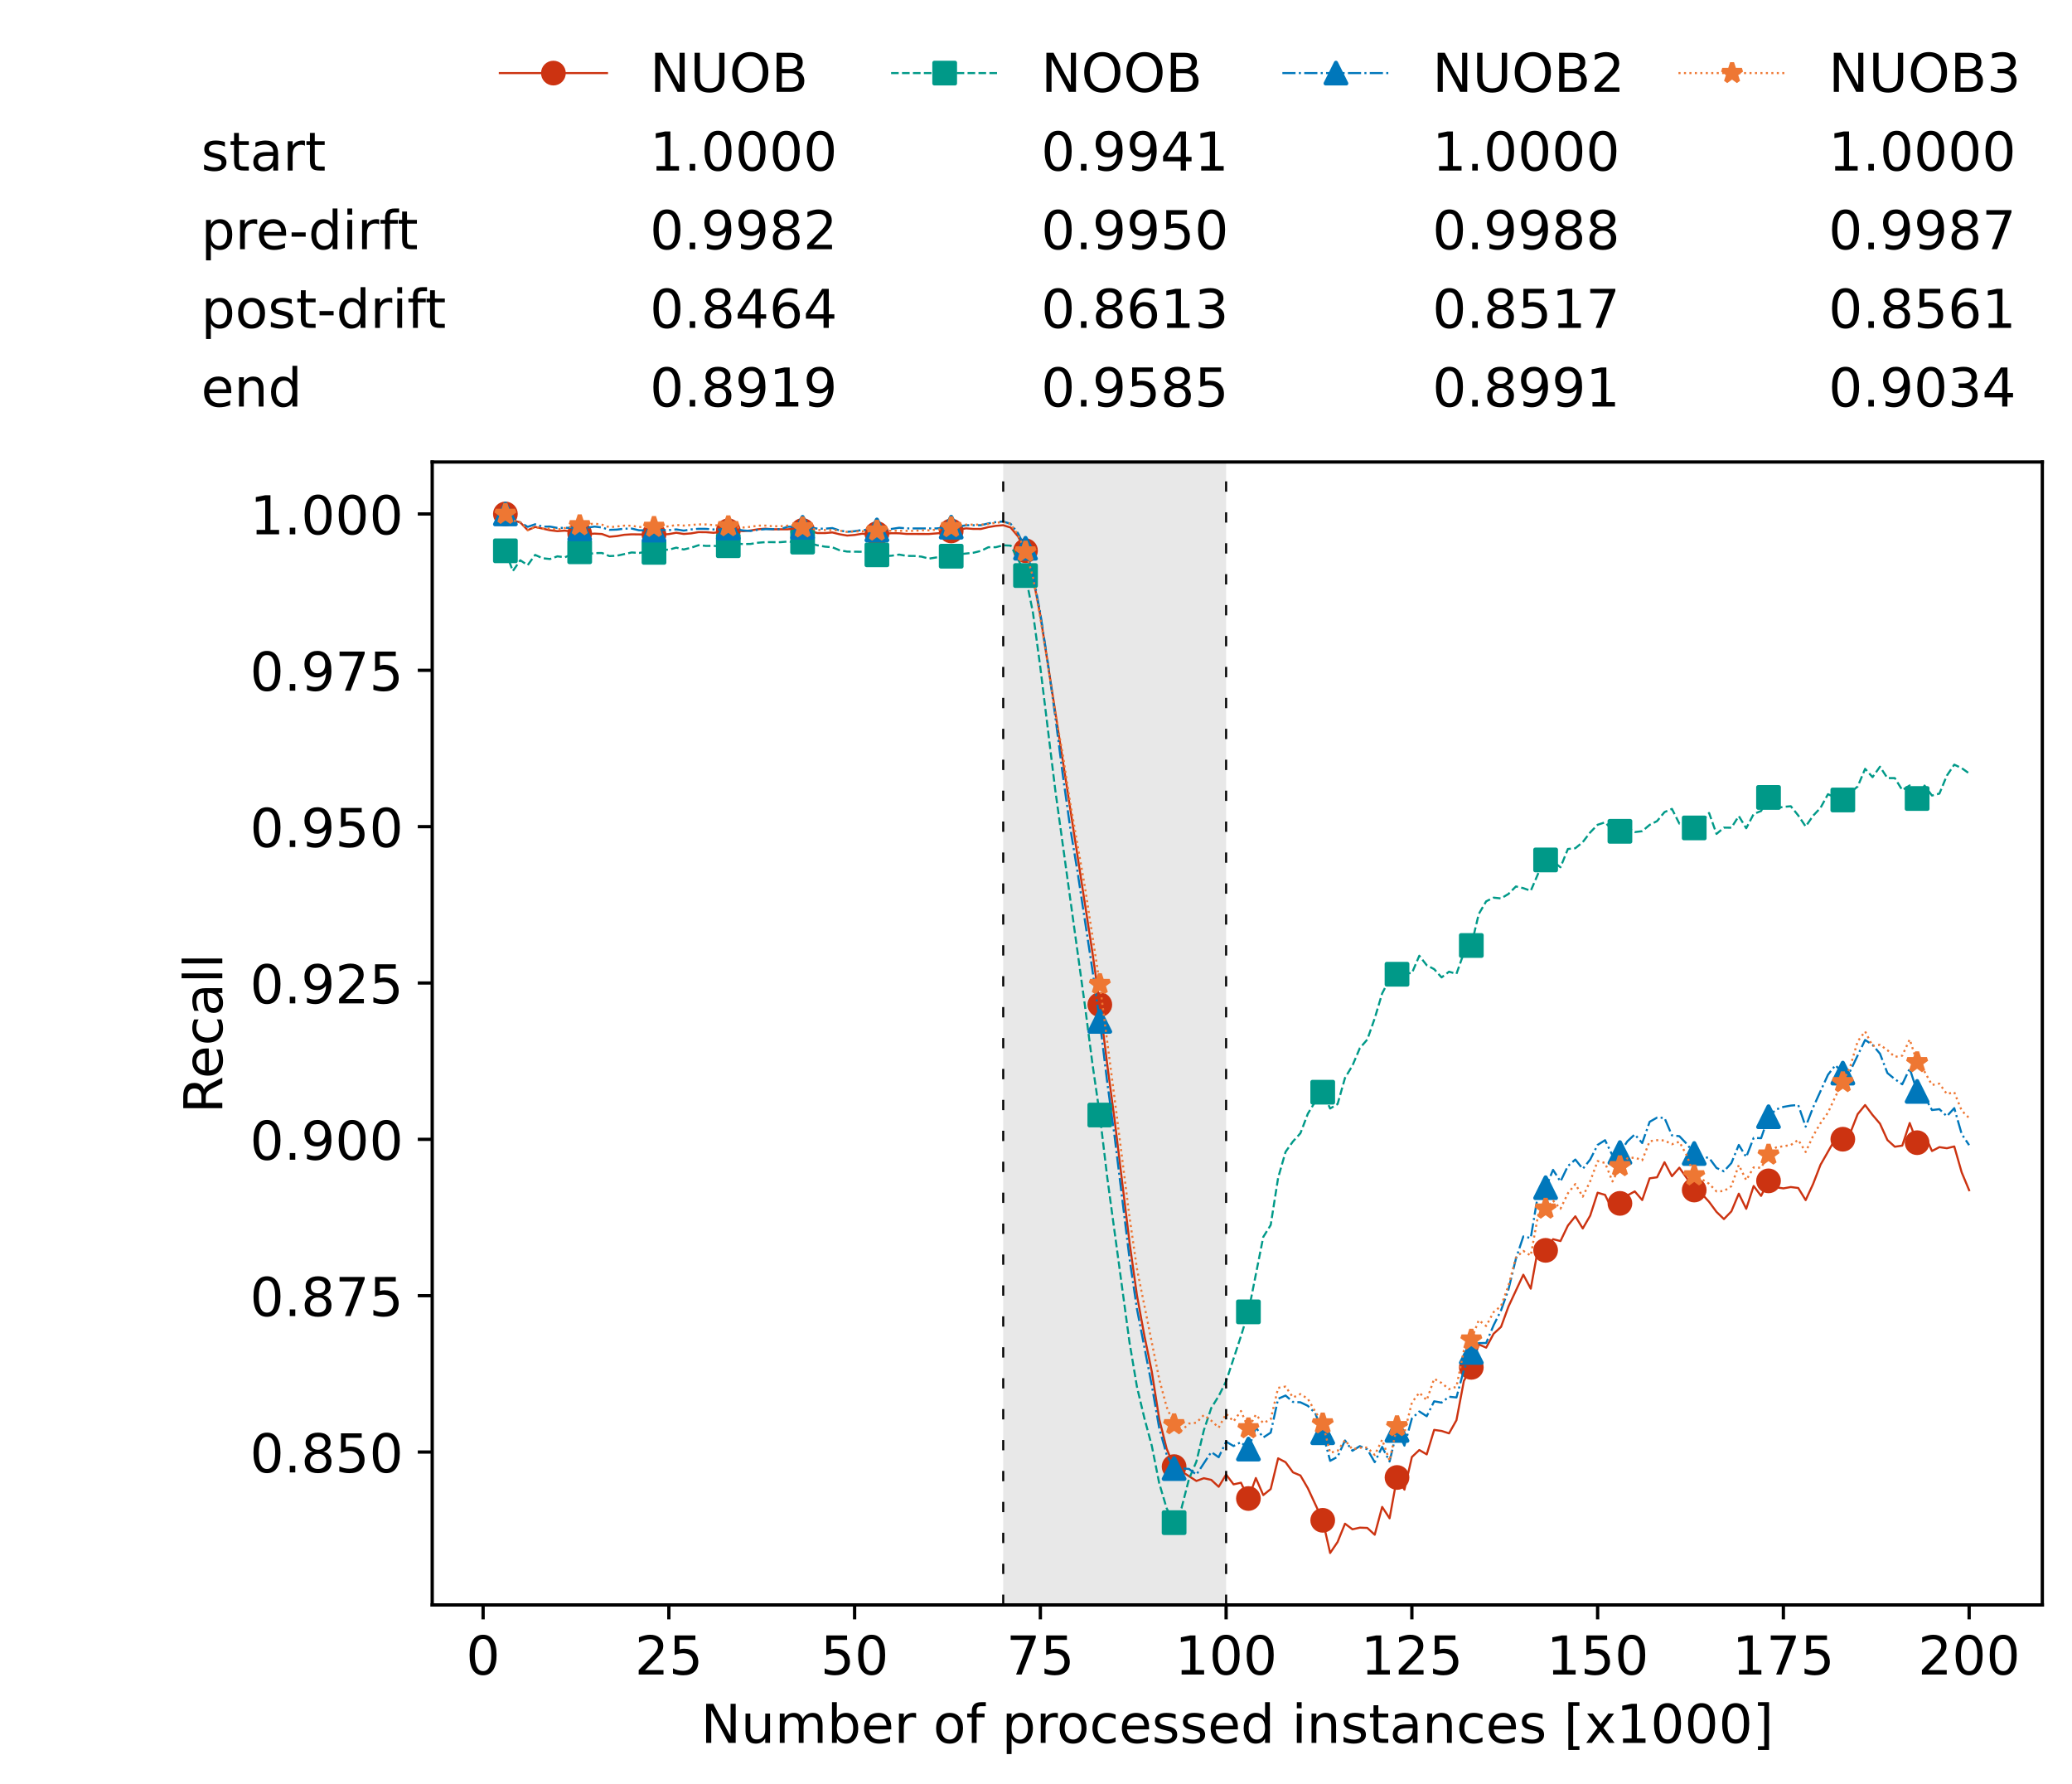 <?xml version="1.0" encoding="utf-8" standalone="no"?>
<!DOCTYPE svg PUBLIC "-//W3C//DTD SVG 1.1//EN"
  "http://www.w3.org/Graphics/SVG/1.1/DTD/svg11.dtd">
<!-- Created with matplotlib (https://matplotlib.org/) -->
<svg height="432.615pt" version="1.1" viewBox="0 0 502.65 432.615" width="502.65pt" xmlns="http://www.w3.org/2000/svg" xmlns:xlink="http://www.w3.org/1999/xlink">
 <defs>
  <style type="text/css">*{stroke-linecap:butt;stroke-linejoin:round;}</style>
 </defs>
 <g id="figure_1">
  <g id="patch_1">
   <path d="M 0 432.615 
L 502.65 432.615 
L 502.65 0 
L 0 0 
z
" style="fill:#ffffff;"/>
  </g>
  <g id="axes_1">
   <g id="patch_2">
    <path d="M 104.85 389.252 
L 495.45 389.252 
L 495.45 112.052 
L 104.85 112.052 
z
" style="fill:#ffffff;"/>
   </g>
   <g id="patch_3">
    <path clip-path="url(#pfc067cbbb7)" d="M 297.446 389.252 
L 297.446 112.052 
L 243.372 112.052 
L 243.372 389.252 
z
" style="fill:#d3d3d3;opacity:0.5;"/>
   </g>
   <g id="matplotlib.axis_1">
    <g id="xtick_1">
     <g id="line2d_1">
      <defs>
       <path d="M 0 0 
L 0 3.5 
" id="m2159dc97db" style="stroke:#000000;stroke-width:0.8;"/>
      </defs>
      <g>
       <use style="stroke:#000000;stroke-width:0.8;" x="117.197" xlink:href="#m2159dc97db" y="389.252"/>
      </g>
     </g>
     <g id="text_1">
      <!-- 0 -->
      <g transform="translate(113.061 406.13)scale(0.13 -0.13)">
       <defs>
        <path d="M 31.781 66.406 
Q 24.172 66.406 20.328 58.906 
Q 16.5 51.422 16.5 36.375 
Q 16.5 21.391 20.328 13.891 
Q 24.172 6.391 31.781 6.391 
Q 39.453 6.391 43.281 13.891 
Q 47.125 21.391 47.125 36.375 
Q 47.125 51.422 43.281 58.906 
Q 39.453 66.406 31.781 66.406 
z
M 31.781 74.219 
Q 44.047 74.219 50.516 64.516 
Q 56.984 54.828 56.984 36.375 
Q 56.984 17.969 50.516 8.266 
Q 44.047 -1.422 31.781 -1.422 
Q 19.531 -1.422 13.062 8.266 
Q 6.594 17.969 6.594 36.375 
Q 6.594 54.828 13.062 64.516 
Q 19.531 74.219 31.781 74.219 
z
" id="DejaVuSans-48"/>
       </defs>
       <use xlink:href="#DejaVuSans-48"/>
      </g>
     </g>
    </g>
    <g id="xtick_2">
     <g id="line2d_2">
      <g>
       <use style="stroke:#000000;stroke-width:0.8;" x="162.259" xlink:href="#m2159dc97db" y="389.252"/>
      </g>
     </g>
     <g id="text_2">
      <!-- 25 -->
      <g transform="translate(153.988 406.13)scale(0.13 -0.13)">
       <defs>
        <path d="M 19.188 8.297 
L 53.609 8.297 
L 53.609 0 
L 7.328 0 
L 7.328 8.297 
Q 12.938 14.109 22.625 23.891 
Q 32.328 33.688 34.812 36.531 
Q 39.547 41.844 41.422 45.531 
Q 43.312 49.219 43.312 52.781 
Q 43.312 58.594 39.234 62.25 
Q 35.156 65.922 28.609 65.922 
Q 23.969 65.922 18.812 64.312 
Q 13.672 62.703 7.812 59.422 
L 7.812 69.391 
Q 13.766 71.781 18.938 73 
Q 24.125 74.219 28.422 74.219 
Q 39.75 74.219 46.484 68.547 
Q 53.219 62.891 53.219 53.422 
Q 53.219 48.922 51.531 44.891 
Q 49.859 40.875 45.406 35.406 
Q 44.188 33.984 37.641 27.219 
Q 31.109 20.453 19.188 8.297 
z
" id="DejaVuSans-50"/>
        <path d="M 10.797 72.906 
L 49.516 72.906 
L 49.516 64.594 
L 19.828 64.594 
L 19.828 46.734 
Q 21.969 47.469 24.109 47.828 
Q 26.266 48.188 28.422 48.188 
Q 40.625 48.188 47.75 41.5 
Q 54.891 34.812 54.891 23.391 
Q 54.891 11.625 47.562 5.094 
Q 40.234 -1.422 26.906 -1.422 
Q 22.312 -1.422 17.547 -0.641 
Q 12.797 0.141 7.719 1.703 
L 7.719 11.625 
Q 12.109 9.234 16.797 8.062 
Q 21.484 6.891 26.703 6.891 
Q 35.156 6.891 40.078 11.328 
Q 45.016 15.766 45.016 23.391 
Q 45.016 31 40.078 35.438 
Q 35.156 39.891 26.703 39.891 
Q 22.75 39.891 18.812 39.016 
Q 14.891 38.141 10.797 36.281 
z
" id="DejaVuSans-53"/>
       </defs>
       <use xlink:href="#DejaVuSans-50"/>
       <use x="63.623" xlink:href="#DejaVuSans-53"/>
      </g>
     </g>
    </g>
    <g id="xtick_3">
     <g id="line2d_3">
      <g>
       <use style="stroke:#000000;stroke-width:0.8;" x="207.322" xlink:href="#m2159dc97db" y="389.252"/>
      </g>
     </g>
     <g id="text_3">
      <!-- 50 -->
      <g transform="translate(199.05 406.13)scale(0.13 -0.13)">
       <use xlink:href="#DejaVuSans-53"/>
       <use x="63.623" xlink:href="#DejaVuSans-48"/>
      </g>
     </g>
    </g>
    <g id="xtick_4">
     <g id="line2d_4">
      <g>
       <use style="stroke:#000000;stroke-width:0.8;" x="252.384" xlink:href="#m2159dc97db" y="389.252"/>
      </g>
     </g>
     <g id="text_4">
      <!-- 75 -->
      <g transform="translate(244.113 406.13)scale(0.13 -0.13)">
       <defs>
        <path d="M 8.203 72.906 
L 55.078 72.906 
L 55.078 68.703 
L 28.609 0 
L 18.312 0 
L 43.219 64.594 
L 8.203 64.594 
z
" id="DejaVuSans-55"/>
       </defs>
       <use xlink:href="#DejaVuSans-55"/>
       <use x="63.623" xlink:href="#DejaVuSans-53"/>
      </g>
     </g>
    </g>
    <g id="xtick_5">
     <g id="line2d_5">
      <g>
       <use style="stroke:#000000;stroke-width:0.8;" x="297.446" xlink:href="#m2159dc97db" y="389.252"/>
      </g>
     </g>
     <g id="text_5">
      <!-- 100 -->
      <g transform="translate(285.039 406.13)scale(0.13 -0.13)">
       <defs>
        <path d="M 12.406 8.297 
L 28.516 8.297 
L 28.516 63.922 
L 10.984 60.406 
L 10.984 69.391 
L 28.422 72.906 
L 38.281 72.906 
L 38.281 8.297 
L 54.391 8.297 
L 54.391 0 
L 12.406 0 
z
" id="DejaVuSans-49"/>
       </defs>
       <use xlink:href="#DejaVuSans-49"/>
       <use x="63.623" xlink:href="#DejaVuSans-48"/>
       <use x="127.246" xlink:href="#DejaVuSans-48"/>
      </g>
     </g>
    </g>
    <g id="xtick_6">
     <g id="line2d_6">
      <g>
       <use style="stroke:#000000;stroke-width:0.8;" x="342.509" xlink:href="#m2159dc97db" y="389.252"/>
      </g>
     </g>
     <g id="text_6">
      <!-- 125 -->
      <g transform="translate(330.102 406.13)scale(0.13 -0.13)">
       <use xlink:href="#DejaVuSans-49"/>
       <use x="63.623" xlink:href="#DejaVuSans-50"/>
       <use x="127.246" xlink:href="#DejaVuSans-53"/>
      </g>
     </g>
    </g>
    <g id="xtick_7">
     <g id="line2d_7">
      <g>
       <use style="stroke:#000000;stroke-width:0.8;" x="387.571" xlink:href="#m2159dc97db" y="389.252"/>
      </g>
     </g>
     <g id="text_7">
      <!-- 150 -->
      <g transform="translate(375.164 406.13)scale(0.13 -0.13)">
       <use xlink:href="#DejaVuSans-49"/>
       <use x="63.623" xlink:href="#DejaVuSans-53"/>
       <use x="127.246" xlink:href="#DejaVuSans-48"/>
      </g>
     </g>
    </g>
    <g id="xtick_8">
     <g id="line2d_8">
      <g>
       <use style="stroke:#000000;stroke-width:0.8;" x="432.633" xlink:href="#m2159dc97db" y="389.252"/>
      </g>
     </g>
     <g id="text_8">
      <!-- 175 -->
      <g transform="translate(420.226 406.13)scale(0.13 -0.13)">
       <use xlink:href="#DejaVuSans-49"/>
       <use x="63.623" xlink:href="#DejaVuSans-55"/>
       <use x="127.246" xlink:href="#DejaVuSans-53"/>
      </g>
     </g>
    </g>
    <g id="xtick_9">
     <g id="line2d_9">
      <g>
       <use style="stroke:#000000;stroke-width:0.8;" x="477.695" xlink:href="#m2159dc97db" y="389.252"/>
      </g>
     </g>
     <g id="text_9">
      <!-- 200 -->
      <g transform="translate(465.289 406.13)scale(0.13 -0.13)">
       <use xlink:href="#DejaVuSans-50"/>
       <use x="63.623" xlink:href="#DejaVuSans-48"/>
       <use x="127.246" xlink:href="#DejaVuSans-48"/>
      </g>
     </g>
    </g>
    <g id="text_10">
     <!-- Number of processed instances [x1000] -->
     <g transform="translate(170.025 422.711)scale(0.13 -0.13)">
      <defs>
       <path d="M 9.812 72.906 
L 23.094 72.906 
L 55.422 11.922 
L 55.422 72.906 
L 64.984 72.906 
L 64.984 0 
L 51.703 0 
L 19.391 60.984 
L 19.391 0 
L 9.812 0 
z
" id="DejaVuSans-78"/>
       <path d="M 8.5 21.578 
L 8.5 54.688 
L 17.484 54.688 
L 17.484 21.922 
Q 17.484 14.156 20.5 10.266 
Q 23.531 6.391 29.594 6.391 
Q 36.859 6.391 41.078 11.031 
Q 45.312 15.672 45.312 23.688 
L 45.312 54.688 
L 54.297 54.688 
L 54.297 0 
L 45.312 0 
L 45.312 8.406 
Q 42.047 3.422 37.719 1 
Q 33.406 -1.422 27.688 -1.422 
Q 18.266 -1.422 13.375 4.438 
Q 8.5 10.297 8.5 21.578 
z
M 31.109 56 
z
" id="DejaVuSans-117"/>
       <path d="M 52 44.188 
Q 55.375 50.25 60.062 53.125 
Q 64.75 56 71.094 56 
Q 79.641 56 84.281 50.016 
Q 88.922 44.047 88.922 33.016 
L 88.922 0 
L 79.891 0 
L 79.891 32.719 
Q 79.891 40.578 77.094 44.375 
Q 74.312 48.188 68.609 48.188 
Q 61.625 48.188 57.562 43.547 
Q 53.516 38.922 53.516 30.906 
L 53.516 0 
L 44.484 0 
L 44.484 32.719 
Q 44.484 40.625 41.703 44.406 
Q 38.922 48.188 33.109 48.188 
Q 26.219 48.188 22.156 43.531 
Q 18.109 38.875 18.109 30.906 
L 18.109 0 
L 9.078 0 
L 9.078 54.688 
L 18.109 54.688 
L 18.109 46.188 
Q 21.188 51.219 25.484 53.609 
Q 29.781 56 35.688 56 
Q 41.656 56 45.828 52.969 
Q 50 49.953 52 44.188 
z
" id="DejaVuSans-109"/>
       <path d="M 48.688 27.297 
Q 48.688 37.203 44.609 42.844 
Q 40.531 48.484 33.406 48.484 
Q 26.266 48.484 22.188 42.844 
Q 18.109 37.203 18.109 27.297 
Q 18.109 17.391 22.188 11.75 
Q 26.266 6.109 33.406 6.109 
Q 40.531 6.109 44.609 11.75 
Q 48.688 17.391 48.688 27.297 
z
M 18.109 46.391 
Q 20.953 51.266 25.266 53.625 
Q 29.594 56 35.594 56 
Q 45.562 56 51.781 48.094 
Q 58.016 40.188 58.016 27.297 
Q 58.016 14.406 51.781 6.484 
Q 45.562 -1.422 35.594 -1.422 
Q 29.594 -1.422 25.266 0.953 
Q 20.953 3.328 18.109 8.203 
L 18.109 0 
L 9.078 0 
L 9.078 75.984 
L 18.109 75.984 
z
" id="DejaVuSans-98"/>
       <path d="M 56.203 29.594 
L 56.203 25.203 
L 14.891 25.203 
Q 15.484 15.922 20.484 11.062 
Q 25.484 6.203 34.422 6.203 
Q 39.594 6.203 44.453 7.469 
Q 49.312 8.734 54.109 11.281 
L 54.109 2.781 
Q 49.266 0.734 44.188 -0.344 
Q 39.109 -1.422 33.891 -1.422 
Q 20.797 -1.422 13.156 6.188 
Q 5.516 13.812 5.516 26.812 
Q 5.516 40.234 12.766 48.109 
Q 20.016 56 32.328 56 
Q 43.359 56 49.781 48.891 
Q 56.203 41.797 56.203 29.594 
z
M 47.219 32.234 
Q 47.125 39.594 43.094 43.984 
Q 39.062 48.391 32.422 48.391 
Q 24.906 48.391 20.391 44.141 
Q 15.875 39.891 15.188 32.172 
z
" id="DejaVuSans-101"/>
       <path d="M 41.109 46.297 
Q 39.594 47.172 37.812 47.578 
Q 36.031 48 33.891 48 
Q 26.266 48 22.188 43.047 
Q 18.109 38.094 18.109 28.812 
L 18.109 0 
L 9.078 0 
L 9.078 54.688 
L 18.109 54.688 
L 18.109 46.188 
Q 20.953 51.172 25.484 53.578 
Q 30.031 56 36.531 56 
Q 37.453 56 38.578 55.875 
Q 39.703 55.766 41.062 55.516 
z
" id="DejaVuSans-114"/>
       <path id="DejaVuSans-32"/>
       <path d="M 30.609 48.391 
Q 23.391 48.391 19.188 42.75 
Q 14.984 37.109 14.984 27.297 
Q 14.984 17.484 19.156 11.844 
Q 23.344 6.203 30.609 6.203 
Q 37.797 6.203 41.984 11.859 
Q 46.188 17.531 46.188 27.297 
Q 46.188 37.016 41.984 42.703 
Q 37.797 48.391 30.609 48.391 
z
M 30.609 56 
Q 42.328 56 49.016 48.375 
Q 55.719 40.766 55.719 27.297 
Q 55.719 13.875 49.016 6.219 
Q 42.328 -1.422 30.609 -1.422 
Q 18.844 -1.422 12.172 6.219 
Q 5.516 13.875 5.516 27.297 
Q 5.516 40.766 12.172 48.375 
Q 18.844 56 30.609 56 
z
" id="DejaVuSans-111"/>
       <path d="M 37.109 75.984 
L 37.109 68.5 
L 28.516 68.5 
Q 23.688 68.5 21.797 66.547 
Q 19.922 64.594 19.922 59.516 
L 19.922 54.688 
L 34.719 54.688 
L 34.719 47.703 
L 19.922 47.703 
L 19.922 0 
L 10.891 0 
L 10.891 47.703 
L 2.297 47.703 
L 2.297 54.688 
L 10.891 54.688 
L 10.891 58.5 
Q 10.891 67.625 15.141 71.797 
Q 19.391 75.984 28.609 75.984 
z
" id="DejaVuSans-102"/>
       <path d="M 18.109 8.203 
L 18.109 -20.797 
L 9.078 -20.797 
L 9.078 54.688 
L 18.109 54.688 
L 18.109 46.391 
Q 20.953 51.266 25.266 53.625 
Q 29.594 56 35.594 56 
Q 45.562 56 51.781 48.094 
Q 58.016 40.188 58.016 27.297 
Q 58.016 14.406 51.781 6.484 
Q 45.562 -1.422 35.594 -1.422 
Q 29.594 -1.422 25.266 0.953 
Q 20.953 3.328 18.109 8.203 
z
M 48.688 27.297 
Q 48.688 37.203 44.609 42.844 
Q 40.531 48.484 33.406 48.484 
Q 26.266 48.484 22.188 42.844 
Q 18.109 37.203 18.109 27.297 
Q 18.109 17.391 22.188 11.75 
Q 26.266 6.109 33.406 6.109 
Q 40.531 6.109 44.609 11.75 
Q 48.688 17.391 48.688 27.297 
z
" id="DejaVuSans-112"/>
       <path d="M 48.781 52.594 
L 48.781 44.188 
Q 44.969 46.297 41.141 47.344 
Q 37.312 48.391 33.406 48.391 
Q 24.656 48.391 19.812 42.844 
Q 14.984 37.312 14.984 27.297 
Q 14.984 17.281 19.812 11.734 
Q 24.656 6.203 33.406 6.203 
Q 37.312 6.203 41.141 7.25 
Q 44.969 8.297 48.781 10.406 
L 48.781 2.094 
Q 45.016 0.344 40.984 -0.531 
Q 36.969 -1.422 32.422 -1.422 
Q 20.062 -1.422 12.781 6.344 
Q 5.516 14.109 5.516 27.297 
Q 5.516 40.672 12.859 48.328 
Q 20.219 56 33.016 56 
Q 37.156 56 41.109 55.141 
Q 45.062 54.297 48.781 52.594 
z
" id="DejaVuSans-99"/>
       <path d="M 44.281 53.078 
L 44.281 44.578 
Q 40.484 46.531 36.375 47.5 
Q 32.281 48.484 27.875 48.484 
Q 21.188 48.484 17.844 46.438 
Q 14.5 44.391 14.5 40.281 
Q 14.5 37.156 16.891 35.375 
Q 19.281 33.594 26.516 31.984 
L 29.594 31.297 
Q 39.156 29.25 43.188 25.516 
Q 47.219 21.781 47.219 15.094 
Q 47.219 7.469 41.188 3.016 
Q 35.156 -1.422 24.609 -1.422 
Q 20.219 -1.422 15.453 -0.562 
Q 10.688 0.297 5.422 2 
L 5.422 11.281 
Q 10.406 8.688 15.234 7.391 
Q 20.062 6.109 24.812 6.109 
Q 31.156 6.109 34.562 8.281 
Q 37.984 10.453 37.984 14.406 
Q 37.984 18.062 35.516 20.016 
Q 33.062 21.969 24.703 23.781 
L 21.578 24.516 
Q 13.234 26.266 9.516 29.906 
Q 5.812 33.547 5.812 39.891 
Q 5.812 47.609 11.281 51.797 
Q 16.75 56 26.812 56 
Q 31.781 56 36.172 55.266 
Q 40.578 54.547 44.281 53.078 
z
" id="DejaVuSans-115"/>
       <path d="M 45.406 46.391 
L 45.406 75.984 
L 54.391 75.984 
L 54.391 0 
L 45.406 0 
L 45.406 8.203 
Q 42.578 3.328 38.25 0.953 
Q 33.938 -1.422 27.875 -1.422 
Q 17.969 -1.422 11.734 6.484 
Q 5.516 14.406 5.516 27.297 
Q 5.516 40.188 11.734 48.094 
Q 17.969 56 27.875 56 
Q 33.938 56 38.25 53.625 
Q 42.578 51.266 45.406 46.391 
z
M 14.797 27.297 
Q 14.797 17.391 18.875 11.75 
Q 22.953 6.109 30.078 6.109 
Q 37.203 6.109 41.297 11.75 
Q 45.406 17.391 45.406 27.297 
Q 45.406 37.203 41.297 42.844 
Q 37.203 48.484 30.078 48.484 
Q 22.953 48.484 18.875 42.844 
Q 14.797 37.203 14.797 27.297 
z
" id="DejaVuSans-100"/>
       <path d="M 9.422 54.688 
L 18.406 54.688 
L 18.406 0 
L 9.422 0 
z
M 9.422 75.984 
L 18.406 75.984 
L 18.406 64.594 
L 9.422 64.594 
z
" id="DejaVuSans-105"/>
       <path d="M 54.891 33.016 
L 54.891 0 
L 45.906 0 
L 45.906 32.719 
Q 45.906 40.484 42.875 44.328 
Q 39.844 48.188 33.797 48.188 
Q 26.516 48.188 22.312 43.547 
Q 18.109 38.922 18.109 30.906 
L 18.109 0 
L 9.078 0 
L 9.078 54.688 
L 18.109 54.688 
L 18.109 46.188 
Q 21.344 51.125 25.703 53.562 
Q 30.078 56 35.797 56 
Q 45.219 56 50.047 50.172 
Q 54.891 44.344 54.891 33.016 
z
" id="DejaVuSans-110"/>
       <path d="M 18.312 70.219 
L 18.312 54.688 
L 36.812 54.688 
L 36.812 47.703 
L 18.312 47.703 
L 18.312 18.016 
Q 18.312 11.328 20.141 9.422 
Q 21.969 7.516 27.594 7.516 
L 36.812 7.516 
L 36.812 0 
L 27.594 0 
Q 17.188 0 13.234 3.875 
Q 9.281 7.766 9.281 18.016 
L 9.281 47.703 
L 2.688 47.703 
L 2.688 54.688 
L 9.281 54.688 
L 9.281 70.219 
z
" id="DejaVuSans-116"/>
       <path d="M 34.281 27.484 
Q 23.391 27.484 19.188 25 
Q 14.984 22.516 14.984 16.5 
Q 14.984 11.719 18.141 8.906 
Q 21.297 6.109 26.703 6.109 
Q 34.188 6.109 38.703 11.406 
Q 43.219 16.703 43.219 25.484 
L 43.219 27.484 
z
M 52.203 31.203 
L 52.203 0 
L 43.219 0 
L 43.219 8.297 
Q 40.141 3.328 35.547 0.953 
Q 30.953 -1.422 24.312 -1.422 
Q 15.922 -1.422 10.953 3.297 
Q 6 8.016 6 15.922 
Q 6 25.141 12.172 29.828 
Q 18.359 34.516 30.609 34.516 
L 43.219 34.516 
L 43.219 35.406 
Q 43.219 41.609 39.141 45 
Q 35.062 48.391 27.688 48.391 
Q 23 48.391 18.547 47.266 
Q 14.109 46.141 10.016 43.891 
L 10.016 52.203 
Q 14.938 54.109 19.578 55.047 
Q 24.219 56 28.609 56 
Q 40.484 56 46.344 49.844 
Q 52.203 43.703 52.203 31.203 
z
" id="DejaVuSans-97"/>
       <path d="M 8.594 75.984 
L 29.297 75.984 
L 29.297 69 
L 17.578 69 
L 17.578 -6.203 
L 29.297 -6.203 
L 29.297 -13.188 
L 8.594 -13.188 
z
" id="DejaVuSans-91"/>
       <path d="M 54.891 54.688 
L 35.109 28.078 
L 55.906 0 
L 45.312 0 
L 29.391 21.484 
L 13.484 0 
L 2.875 0 
L 24.125 28.609 
L 4.688 54.688 
L 15.281 54.688 
L 29.781 35.203 
L 44.281 54.688 
z
" id="DejaVuSans-120"/>
       <path d="M 30.422 75.984 
L 30.422 -13.188 
L 9.719 -13.188 
L 9.719 -6.203 
L 21.391 -6.203 
L 21.391 69 
L 9.719 69 
L 9.719 75.984 
z
" id="DejaVuSans-93"/>
      </defs>
      <use xlink:href="#DejaVuSans-78"/>
      <use x="74.805" xlink:href="#DejaVuSans-117"/>
      <use x="138.184" xlink:href="#DejaVuSans-109"/>
      <use x="235.596" xlink:href="#DejaVuSans-98"/>
      <use x="299.072" xlink:href="#DejaVuSans-101"/>
      <use x="360.596" xlink:href="#DejaVuSans-114"/>
      <use x="401.709" xlink:href="#DejaVuSans-32"/>
      <use x="433.496" xlink:href="#DejaVuSans-111"/>
      <use x="494.678" xlink:href="#DejaVuSans-102"/>
      <use x="529.883" xlink:href="#DejaVuSans-32"/>
      <use x="561.67" xlink:href="#DejaVuSans-112"/>
      <use x="625.146" xlink:href="#DejaVuSans-114"/>
      <use x="664.01" xlink:href="#DejaVuSans-111"/>
      <use x="725.191" xlink:href="#DejaVuSans-99"/>
      <use x="780.172" xlink:href="#DejaVuSans-101"/>
      <use x="841.695" xlink:href="#DejaVuSans-115"/>
      <use x="893.795" xlink:href="#DejaVuSans-115"/>
      <use x="945.895" xlink:href="#DejaVuSans-101"/>
      <use x="1007.418" xlink:href="#DejaVuSans-100"/>
      <use x="1070.895" xlink:href="#DejaVuSans-32"/>
      <use x="1102.682" xlink:href="#DejaVuSans-105"/>
      <use x="1130.465" xlink:href="#DejaVuSans-110"/>
      <use x="1193.844" xlink:href="#DejaVuSans-115"/>
      <use x="1245.943" xlink:href="#DejaVuSans-116"/>
      <use x="1285.152" xlink:href="#DejaVuSans-97"/>
      <use x="1346.432" xlink:href="#DejaVuSans-110"/>
      <use x="1409.811" xlink:href="#DejaVuSans-99"/>
      <use x="1464.791" xlink:href="#DejaVuSans-101"/>
      <use x="1526.314" xlink:href="#DejaVuSans-115"/>
      <use x="1578.414" xlink:href="#DejaVuSans-32"/>
      <use x="1610.201" xlink:href="#DejaVuSans-91"/>
      <use x="1649.215" xlink:href="#DejaVuSans-120"/>
      <use x="1708.395" xlink:href="#DejaVuSans-49"/>
      <use x="1772.018" xlink:href="#DejaVuSans-48"/>
      <use x="1835.641" xlink:href="#DejaVuSans-48"/>
      <use x="1899.264" xlink:href="#DejaVuSans-48"/>
      <use x="1962.887" xlink:href="#DejaVuSans-93"/>
     </g>
    </g>
   </g>
   <g id="matplotlib.axis_2">
    <g id="ytick_1">
     <g id="line2d_10">
      <defs>
       <path d="M 0 0 
L -3.5 0 
" id="mc95b4a5827" style="stroke:#000000;stroke-width:0.8;"/>
      </defs>
      <g>
       <use style="stroke:#000000;stroke-width:0.8;" x="104.85" xlink:href="#mc95b4a5827" y="352.171"/>
      </g>
     </g>
     <g id="text_11">
      <!-- 0.850 -->
      <g transform="translate(60.633 357.11)scale(0.13 -0.13)">
       <defs>
        <path d="M 10.688 12.406 
L 21 12.406 
L 21 0 
L 10.688 0 
z
" id="DejaVuSans-46"/>
        <path d="M 31.781 34.625 
Q 24.75 34.625 20.719 30.859 
Q 16.703 27.094 16.703 20.516 
Q 16.703 13.922 20.719 10.156 
Q 24.75 6.391 31.781 6.391 
Q 38.812 6.391 42.859 10.172 
Q 46.922 13.969 46.922 20.516 
Q 46.922 27.094 42.891 30.859 
Q 38.875 34.625 31.781 34.625 
z
M 21.922 38.812 
Q 15.578 40.375 12.031 44.719 
Q 8.5 49.078 8.5 55.328 
Q 8.5 64.062 14.719 69.141 
Q 20.953 74.219 31.781 74.219 
Q 42.672 74.219 48.875 69.141 
Q 55.078 64.062 55.078 55.328 
Q 55.078 49.078 51.531 44.719 
Q 48 40.375 41.703 38.812 
Q 48.828 37.156 52.797 32.312 
Q 56.781 27.484 56.781 20.516 
Q 56.781 9.906 50.312 4.234 
Q 43.844 -1.422 31.781 -1.422 
Q 19.734 -1.422 13.25 4.234 
Q 6.781 9.906 6.781 20.516 
Q 6.781 27.484 10.781 32.312 
Q 14.797 37.156 21.922 38.812 
z
M 18.312 54.391 
Q 18.312 48.734 21.844 45.562 
Q 25.391 42.391 31.781 42.391 
Q 38.141 42.391 41.719 45.562 
Q 45.312 48.734 45.312 54.391 
Q 45.312 60.062 41.719 63.234 
Q 38.141 66.406 31.781 66.406 
Q 25.391 66.406 21.844 63.234 
Q 18.312 60.062 18.312 54.391 
z
" id="DejaVuSans-56"/>
       </defs>
       <use xlink:href="#DejaVuSans-48"/>
       <use x="63.623" xlink:href="#DejaVuSans-46"/>
       <use x="95.41" xlink:href="#DejaVuSans-56"/>
       <use x="159.033" xlink:href="#DejaVuSans-53"/>
       <use x="222.656" xlink:href="#DejaVuSans-48"/>
      </g>
     </g>
    </g>
    <g id="ytick_2">
     <g id="line2d_11">
      <g>
       <use style="stroke:#000000;stroke-width:0.8;" x="104.85" xlink:href="#mc95b4a5827" y="314.251"/>
      </g>
     </g>
     <g id="text_12">
      <!-- 0.875 -->
      <g transform="translate(60.633 319.19)scale(0.13 -0.13)">
       <use xlink:href="#DejaVuSans-48"/>
       <use x="63.623" xlink:href="#DejaVuSans-46"/>
       <use x="95.41" xlink:href="#DejaVuSans-56"/>
       <use x="159.033" xlink:href="#DejaVuSans-55"/>
       <use x="222.656" xlink:href="#DejaVuSans-53"/>
      </g>
     </g>
    </g>
    <g id="ytick_3">
     <g id="line2d_12">
      <g>
       <use style="stroke:#000000;stroke-width:0.8;" x="104.85" xlink:href="#mc95b4a5827" y="276.331"/>
      </g>
     </g>
     <g id="text_13">
      <!-- 0.900 -->
      <g transform="translate(60.633 281.27)scale(0.13 -0.13)">
       <defs>
        <path d="M 10.984 1.516 
L 10.984 10.5 
Q 14.703 8.734 18.5 7.812 
Q 22.312 6.891 25.984 6.891 
Q 35.75 6.891 40.891 13.453 
Q 46.047 20.016 46.781 33.406 
Q 43.953 29.203 39.594 26.953 
Q 35.25 24.703 29.984 24.703 
Q 19.047 24.703 12.672 31.312 
Q 6.297 37.938 6.297 49.422 
Q 6.297 60.641 12.938 67.422 
Q 19.578 74.219 30.609 74.219 
Q 43.266 74.219 49.922 64.516 
Q 56.594 54.828 56.594 36.375 
Q 56.594 19.141 48.406 8.859 
Q 40.234 -1.422 26.422 -1.422 
Q 22.703 -1.422 18.891 -0.688 
Q 15.094 0.047 10.984 1.516 
z
M 30.609 32.422 
Q 37.25 32.422 41.125 36.953 
Q 45.016 41.5 45.016 49.422 
Q 45.016 57.281 41.125 61.844 
Q 37.25 66.406 30.609 66.406 
Q 23.969 66.406 20.094 61.844 
Q 16.219 57.281 16.219 49.422 
Q 16.219 41.5 20.094 36.953 
Q 23.969 32.422 30.609 32.422 
z
" id="DejaVuSans-57"/>
       </defs>
       <use xlink:href="#DejaVuSans-48"/>
       <use x="63.623" xlink:href="#DejaVuSans-46"/>
       <use x="95.41" xlink:href="#DejaVuSans-57"/>
       <use x="159.033" xlink:href="#DejaVuSans-48"/>
       <use x="222.656" xlink:href="#DejaVuSans-48"/>
      </g>
     </g>
    </g>
    <g id="ytick_4">
     <g id="line2d_13">
      <g>
       <use style="stroke:#000000;stroke-width:0.8;" x="104.85" xlink:href="#mc95b4a5827" y="238.411"/>
      </g>
     </g>
     <g id="text_14">
      <!-- 0.925 -->
      <g transform="translate(60.633 243.35)scale(0.13 -0.13)">
       <use xlink:href="#DejaVuSans-48"/>
       <use x="63.623" xlink:href="#DejaVuSans-46"/>
       <use x="95.41" xlink:href="#DejaVuSans-57"/>
       <use x="159.033" xlink:href="#DejaVuSans-50"/>
       <use x="222.656" xlink:href="#DejaVuSans-53"/>
      </g>
     </g>
    </g>
    <g id="ytick_5">
     <g id="line2d_14">
      <g>
       <use style="stroke:#000000;stroke-width:0.8;" x="104.85" xlink:href="#mc95b4a5827" y="200.491"/>
      </g>
     </g>
     <g id="text_15">
      <!-- 0.950 -->
      <g transform="translate(60.633 205.43)scale(0.13 -0.13)">
       <use xlink:href="#DejaVuSans-48"/>
       <use x="63.623" xlink:href="#DejaVuSans-46"/>
       <use x="95.41" xlink:href="#DejaVuSans-57"/>
       <use x="159.033" xlink:href="#DejaVuSans-53"/>
       <use x="222.656" xlink:href="#DejaVuSans-48"/>
      </g>
     </g>
    </g>
    <g id="ytick_6">
     <g id="line2d_15">
      <g>
       <use style="stroke:#000000;stroke-width:0.8;" x="104.85" xlink:href="#mc95b4a5827" y="162.572"/>
      </g>
     </g>
     <g id="text_16">
      <!-- 0.975 -->
      <g transform="translate(60.633 167.511)scale(0.13 -0.13)">
       <use xlink:href="#DejaVuSans-48"/>
       <use x="63.623" xlink:href="#DejaVuSans-46"/>
       <use x="95.41" xlink:href="#DejaVuSans-57"/>
       <use x="159.033" xlink:href="#DejaVuSans-55"/>
       <use x="222.656" xlink:href="#DejaVuSans-53"/>
      </g>
     </g>
    </g>
    <g id="ytick_7">
     <g id="line2d_16">
      <g>
       <use style="stroke:#000000;stroke-width:0.8;" x="104.85" xlink:href="#mc95b4a5827" y="124.652"/>
      </g>
     </g>
     <g id="text_17">
      <!-- 1.000 -->
      <g transform="translate(60.633 129.591)scale(0.13 -0.13)">
       <use xlink:href="#DejaVuSans-49"/>
       <use x="63.623" xlink:href="#DejaVuSans-46"/>
       <use x="95.41" xlink:href="#DejaVuSans-48"/>
       <use x="159.033" xlink:href="#DejaVuSans-48"/>
       <use x="222.656" xlink:href="#DejaVuSans-48"/>
      </g>
     </g>
    </g>
    <g id="text_18">
     <!-- Recall -->
     <g transform="translate(53.93 270.044)rotate(-90)scale(0.13 -0.13)">
      <defs>
       <path d="M 44.391 34.188 
Q 47.562 33.109 50.562 29.594 
Q 53.562 26.078 56.594 19.922 
L 66.609 0 
L 56 0 
L 46.688 18.703 
Q 43.062 26.031 39.672 28.422 
Q 36.281 30.812 30.422 30.812 
L 19.672 30.812 
L 19.672 0 
L 9.812 0 
L 9.812 72.906 
L 32.078 72.906 
Q 44.578 72.906 50.734 67.672 
Q 56.891 62.453 56.891 51.906 
Q 56.891 45.016 53.688 40.469 
Q 50.484 35.938 44.391 34.188 
z
M 19.672 64.797 
L 19.672 38.922 
L 32.078 38.922 
Q 39.203 38.922 42.844 42.219 
Q 46.484 45.516 46.484 51.906 
Q 46.484 58.297 42.844 61.547 
Q 39.203 64.797 32.078 64.797 
z
" id="DejaVuSans-82"/>
       <path d="M 9.422 75.984 
L 18.406 75.984 
L 18.406 0 
L 9.422 0 
z
" id="DejaVuSans-108"/>
      </defs>
      <use xlink:href="#DejaVuSans-82"/>
      <use x="64.982" xlink:href="#DejaVuSans-101"/>
      <use x="126.506" xlink:href="#DejaVuSans-99"/>
      <use x="181.486" xlink:href="#DejaVuSans-97"/>
      <use x="242.766" xlink:href="#DejaVuSans-108"/>
      <use x="270.549" xlink:href="#DejaVuSans-108"/>
     </g>
    </g>
   </g>
   <g id="line2d_17"/>
   <g id="line2d_18"/>
   <g id="line2d_19"/>
   <g id="line2d_20"/>
   <g id="line2d_21"/>
   <g id="line2d_22">
    <path clip-path="url(#pfc067cbbb7)" d="M 122.605 124.652 
L 124.407 126.216 
L 126.21 126.693 
L 128.012 128.578 
L 129.815 127.793 
L 133.419 128.6 
L 135.222 128.823 
L 137.024 128.703 
L 138.827 128.934 
L 140.629 129.414 
L 142.432 129.555 
L 144.234 129.42 
L 146.037 129.518 
L 147.839 130.179 
L 149.642 130.018 
L 151.444 129.703 
L 153.247 129.592 
L 160.457 129.683 
L 162.259 129.534 
L 164.062 129.206 
L 165.864 129.505 
L 167.667 129.361 
L 169.469 129.059 
L 171.272 129.075 
L 173.074 129.219 
L 174.877 129.049 
L 176.679 128.728 
L 178.482 128.694 
L 180.284 128.823 
L 182.087 128.659 
L 183.889 128.364 
L 185.692 128.216 
L 187.494 128.37 
L 191.099 128.37 
L 192.902 128.22 
L 194.704 128.667 
L 196.507 128.822 
L 198.309 129.284 
L 200.112 129.288 
L 201.914 129.138 
L 203.717 129.584 
L 205.519 129.894 
L 207.322 129.747 
L 209.124 129.448 
L 210.927 129.587 
L 212.729 129.43 
L 214.532 129.452 
L 216.334 129.32 
L 218.137 129.339 
L 219.939 129.502 
L 225.347 129.513 
L 228.952 129.218 
L 230.754 128.771 
L 234.359 128.145 
L 236.162 128.286 
L 237.964 128.289 
L 239.767 127.847 
L 241.569 127.537 
L 243.372 127.382 
L 245.174 127.954 
L 246.976 130.109 
L 248.779 133.564 
L 250.581 139.979 
L 252.384 149.283 
L 265.001 230.907 
L 266.804 243.663 
L 268.606 258.201 
L 270.409 271.733 
L 274.014 301.341 
L 275.816 314.17 
L 277.619 323.966 
L 279.421 332.691 
L 281.224 344.193 
L 283.026 351.382 
L 284.829 355.706 
L 290.236 359.182 
L 292.039 358.517 
L 293.841 358.918 
L 295.644 360.595 
L 297.446 357.624 
L 299.249 360.008 
L 301.051 359.61 
L 302.854 363.444 
L 304.656 358.472 
L 306.459 362.606 
L 308.261 361.142 
L 310.064 353.693 
L 311.866 354.638 
L 313.669 357.099 
L 315.471 357.854 
L 317.274 360.948 
L 320.879 368.727 
L 322.681 376.652 
L 324.484 373.991 
L 326.286 369.548 
L 328.089 370.907 
L 329.891 370.506 
L 331.694 370.572 
L 333.496 372.227 
L 335.299 365.478 
L 337.101 368.237 
L 338.904 358.338 
L 340.706 361.29 
L 342.509 353.377 
L 344.311 351.675 
L 346.114 352.739 
L 347.916 346.793 
L 349.719 347.053 
L 351.521 347.64 
L 353.324 344.447 
L 355.126 334.92 
L 356.928 331.626 
L 358.731 326.061 
L 360.533 326.853 
L 362.336 323.482 
L 364.138 321.815 
L 365.941 316.88 
L 369.546 309.161 
L 371.348 312.545 
L 373.151 302.627 
L 374.953 303.253 
L 376.756 300.551 
L 378.558 301 
L 380.361 297.241 
L 382.163 294.998 
L 383.966 297.947 
L 385.768 294.831 
L 387.571 289.269 
L 389.373 289.796 
L 391.176 293.516 
L 392.978 291.861 
L 394.781 289.934 
L 396.583 288.955 
L 398.386 291.054 
L 400.188 285.783 
L 401.991 285.532 
L 403.793 281.88 
L 405.596 285.277 
L 407.398 283.203 
L 409.201 285.744 
L 411.003 288.623 
L 412.806 289.504 
L 414.608 291.486 
L 416.411 293.925 
L 418.213 295.667 
L 420.016 293.803 
L 421.818 289.506 
L 423.621 293.179 
L 425.423 287.643 
L 427.226 290.043 
L 429.028 286.399 
L 430.831 287.949 
L 432.633 288.22 
L 434.436 287.898 
L 436.238 288.129 
L 438.041 291.067 
L 439.843 287.153 
L 441.646 282.49 
L 445.251 276.186 
L 447.053 276.298 
L 448.856 274.795 
L 450.658 270.21 
L 452.461 268.009 
L 454.263 270.417 
L 456.066 272.526 
L 457.868 276.489 
L 459.671 278.124 
L 461.473 277.851 
L 463.276 272.368 
L 465.078 277.14 
L 466.881 275.127 
L 468.683 279.161 
L 470.485 278.219 
L 472.288 278.487 
L 474.09 278.056 
L 475.893 284.35 
L 477.695 288.663 
L 477.695 288.663 
" style="fill:none;stroke:#cc3311;stroke-linecap:square;stroke-width:0.5;"/>
    <defs>
     <path d="M 0 2.5 
C 0.663 2.5 1.299 2.237 1.768 1.768 
C 2.237 1.299 2.5 0.663 2.5 0 
C 2.5 -0.663 2.237 -1.299 1.768 -1.768 
C 1.299 -2.237 0.663 -2.5 0 -2.5 
C -0.663 -2.5 -1.299 -2.237 -1.768 -1.768 
C -2.237 -1.299 -2.5 -0.663 -2.5 0 
C -2.5 0.663 -2.237 1.299 -1.768 1.768 
C -1.299 2.237 -0.663 2.5 0 2.5 
z
" id="m68c59e60b3" style="stroke:#cc3311;"/>
    </defs>
    <g clip-path="url(#pfc067cbbb7)">
     <use style="fill:#cc3311;stroke:#cc3311;" x="122.605" xlink:href="#m68c59e60b3" y="124.652"/>
     <use style="fill:#cc3311;stroke:#cc3311;" x="140.629" xlink:href="#m68c59e60b3" y="129.414"/>
     <use style="fill:#cc3311;stroke:#cc3311;" x="158.654" xlink:href="#m68c59e60b3" y="129.691"/>
     <use style="fill:#cc3311;stroke:#cc3311;" x="176.679" xlink:href="#m68c59e60b3" y="128.728"/>
     <use style="fill:#cc3311;stroke:#cc3311;" x="194.704" xlink:href="#m68c59e60b3" y="128.667"/>
     <use style="fill:#cc3311;stroke:#cc3311;" x="212.729" xlink:href="#m68c59e60b3" y="129.43"/>
     <use style="fill:#cc3311;stroke:#cc3311;" x="230.754" xlink:href="#m68c59e60b3" y="128.771"/>
     <use style="fill:#cc3311;stroke:#cc3311;" x="248.779" xlink:href="#m68c59e60b3" y="133.564"/>
     <use style="fill:#cc3311;stroke:#cc3311;" x="266.804" xlink:href="#m68c59e60b3" y="243.663"/>
     <use style="fill:#cc3311;stroke:#cc3311;" x="284.829" xlink:href="#m68c59e60b3" y="355.706"/>
     <use style="fill:#cc3311;stroke:#cc3311;" x="302.854" xlink:href="#m68c59e60b3" y="363.444"/>
     <use style="fill:#cc3311;stroke:#cc3311;" x="320.879" xlink:href="#m68c59e60b3" y="368.727"/>
     <use style="fill:#cc3311;stroke:#cc3311;" x="338.904" xlink:href="#m68c59e60b3" y="358.338"/>
     <use style="fill:#cc3311;stroke:#cc3311;" x="356.928" xlink:href="#m68c59e60b3" y="331.626"/>
     <use style="fill:#cc3311;stroke:#cc3311;" x="374.953" xlink:href="#m68c59e60b3" y="303.253"/>
     <use style="fill:#cc3311;stroke:#cc3311;" x="392.978" xlink:href="#m68c59e60b3" y="291.861"/>
     <use style="fill:#cc3311;stroke:#cc3311;" x="411.003" xlink:href="#m68c59e60b3" y="288.623"/>
     <use style="fill:#cc3311;stroke:#cc3311;" x="429.028" xlink:href="#m68c59e60b3" y="286.399"/>
     <use style="fill:#cc3311;stroke:#cc3311;" x="447.053" xlink:href="#m68c59e60b3" y="276.298"/>
     <use style="fill:#cc3311;stroke:#cc3311;" x="465.078" xlink:href="#m68c59e60b3" y="277.14"/>
    </g>
   </g>
   <g id="line2d_23"/>
   <g id="line2d_24"/>
   <g id="line2d_25"/>
   <g id="line2d_26"/>
   <g id="line2d_27">
    <path clip-path="url(#pfc067cbbb7)" d="M 122.605 133.592 
L 124.407 138.504 
L 126.21 135.885 
L 128.012 137.068 
L 129.815 134.585 
L 131.617 135.389 
L 133.419 135.578 
L 135.222 134.929 
L 137.024 135.16 
L 138.827 134.427 
L 140.629 133.828 
L 142.432 134.408 
L 144.234 134.143 
L 146.037 134.123 
L 147.839 134.871 
L 149.642 134.786 
L 153.247 133.991 
L 155.049 134.114 
L 156.852 133.791 
L 158.654 133.962 
L 160.457 133.323 
L 162.259 133.32 
L 164.062 132.824 
L 165.864 133.272 
L 167.667 132.837 
L 169.469 132.234 
L 171.272 132.4 
L 173.074 132.381 
L 174.877 132.516 
L 176.679 132.357 
L 178.482 131.839 
L 180.284 131.954 
L 182.087 131.923 
L 183.889 131.627 
L 185.692 131.487 
L 189.297 131.496 
L 191.099 131.349 
L 192.902 131.501 
L 194.704 131.479 
L 196.507 131.789 
L 198.309 132.262 
L 200.112 132.579 
L 201.914 132.727 
L 203.717 133.469 
L 205.519 133.779 
L 209.124 133.824 
L 212.729 134.559 
L 214.532 134.891 
L 216.334 134.772 
L 218.137 134.504 
L 219.939 134.827 
L 221.742 134.837 
L 223.544 134.999 
L 225.347 135.488 
L 227.149 135.199 
L 230.754 134.899 
L 232.557 134.441 
L 236.162 134.056 
L 237.964 133.611 
L 239.767 132.722 
L 241.569 132.717 
L 243.372 132.253 
L 245.174 132.335 
L 246.976 135.585 
L 248.779 139.592 
L 250.581 148.556 
L 252.384 161.926 
L 255.989 191.52 
L 263.199 243.934 
L 265.001 257.89 
L 266.804 270.433 
L 268.606 285.547 
L 274.014 325.601 
L 275.816 336.364 
L 277.619 343.959 
L 279.421 350.67 
L 281.224 359.766 
L 283.026 365.83 
L 284.829 369.29 
L 286.631 365.753 
L 288.434 358.724 
L 290.236 354.482 
L 292.039 346.922 
L 293.841 341.482 
L 295.644 338.595 
L 297.446 334.989 
L 301.051 324.051 
L 302.854 318.173 
L 306.459 300.002 
L 308.261 297.105 
L 310.064 285.641 
L 311.866 279.365 
L 313.669 276.828 
L 315.471 274.856 
L 317.274 270.102 
L 319.076 267.158 
L 320.879 264.895 
L 322.681 268.848 
L 324.484 267.783 
L 326.286 261.434 
L 328.089 258.451 
L 329.891 254.197 
L 331.694 252.12 
L 333.496 246.976 
L 335.299 240.932 
L 337.101 237.444 
L 338.904 236.283 
L 340.706 236.024 
L 342.509 236.024 
L 344.311 231.803 
L 346.114 234.107 
L 347.916 235.052 
L 349.719 237.053 
L 351.521 235.669 
L 353.324 236.201 
L 355.126 231.083 
L 356.928 229.313 
L 358.731 221.682 
L 360.533 218.601 
L 362.336 217.711 
L 364.138 217.896 
L 365.941 216.813 
L 367.743 214.999 
L 369.546 215.408 
L 371.348 216.055 
L 373.151 211.856 
L 374.953 208.569 
L 376.756 208.924 
L 378.558 210.34 
L 380.361 205.908 
L 382.163 205.725 
L 383.966 204.236 
L 385.768 201.887 
L 387.571 200.033 
L 389.373 199.445 
L 391.176 201.306 
L 392.978 201.624 
L 394.781 200.77 
L 396.583 201.807 
L 398.386 201.593 
L 400.188 200.062 
L 401.991 199.147 
L 403.793 196.961 
L 405.596 196.182 
L 407.398 199.761 
L 409.201 199.637 
L 411.003 200.8 
L 412.806 199.416 
L 414.608 197.175 
L 416.411 202.254 
L 418.213 200.724 
L 420.016 200.746 
L 421.818 197.919 
L 423.621 200.879 
L 425.423 197.426 
L 427.226 196.691 
L 429.028 193.41 
L 430.831 196.015 
L 432.633 195.699 
L 434.436 195.537 
L 436.238 197.773 
L 438.041 200.452 
L 439.843 197.843 
L 441.646 195.928 
L 443.448 192.618 
L 445.251 193.425 
L 447.053 194.019 
L 448.856 192.222 
L 450.658 190.751 
L 452.461 186.466 
L 454.263 188.481 
L 456.066 185.956 
L 457.868 188.715 
L 459.671 188.715 
L 461.473 191.628 
L 463.276 190.494 
L 465.078 193.662 
L 466.881 190.525 
L 468.683 192.946 
L 470.485 192.475 
L 472.288 188.116 
L 474.09 185.454 
L 475.893 186.3 
L 477.695 187.574 
L 477.695 187.574 
" style="fill:none;stroke:#009988;stroke-dasharray:1.85,0.8;stroke-dashoffset:0;stroke-width:0.5;"/>
    <defs>
     <path d="M -2.5 2.5 
L 2.5 2.5 
L 2.5 -2.5 
L -2.5 -2.5 
z
" id="mf2579ed6c0" style="stroke:#009988;stroke-linejoin:miter;"/>
    </defs>
    <g clip-path="url(#pfc067cbbb7)">
     <use style="fill:#009988;stroke:#009988;stroke-linejoin:miter;" x="122.605" xlink:href="#mf2579ed6c0" y="133.592"/>
     <use style="fill:#009988;stroke:#009988;stroke-linejoin:miter;" x="140.629" xlink:href="#mf2579ed6c0" y="133.828"/>
     <use style="fill:#009988;stroke:#009988;stroke-linejoin:miter;" x="158.654" xlink:href="#mf2579ed6c0" y="133.962"/>
     <use style="fill:#009988;stroke:#009988;stroke-linejoin:miter;" x="176.679" xlink:href="#mf2579ed6c0" y="132.357"/>
     <use style="fill:#009988;stroke:#009988;stroke-linejoin:miter;" x="194.704" xlink:href="#mf2579ed6c0" y="131.479"/>
     <use style="fill:#009988;stroke:#009988;stroke-linejoin:miter;" x="212.729" xlink:href="#mf2579ed6c0" y="134.559"/>
     <use style="fill:#009988;stroke:#009988;stroke-linejoin:miter;" x="230.754" xlink:href="#mf2579ed6c0" y="134.899"/>
     <use style="fill:#009988;stroke:#009988;stroke-linejoin:miter;" x="248.779" xlink:href="#mf2579ed6c0" y="139.592"/>
     <use style="fill:#009988;stroke:#009988;stroke-linejoin:miter;" x="266.804" xlink:href="#mf2579ed6c0" y="270.433"/>
     <use style="fill:#009988;stroke:#009988;stroke-linejoin:miter;" x="284.829" xlink:href="#mf2579ed6c0" y="369.29"/>
     <use style="fill:#009988;stroke:#009988;stroke-linejoin:miter;" x="302.854" xlink:href="#mf2579ed6c0" y="318.173"/>
     <use style="fill:#009988;stroke:#009988;stroke-linejoin:miter;" x="320.879" xlink:href="#mf2579ed6c0" y="264.895"/>
     <use style="fill:#009988;stroke:#009988;stroke-linejoin:miter;" x="338.904" xlink:href="#mf2579ed6c0" y="236.283"/>
     <use style="fill:#009988;stroke:#009988;stroke-linejoin:miter;" x="356.928" xlink:href="#mf2579ed6c0" y="229.313"/>
     <use style="fill:#009988;stroke:#009988;stroke-linejoin:miter;" x="374.953" xlink:href="#mf2579ed6c0" y="208.569"/>
     <use style="fill:#009988;stroke:#009988;stroke-linejoin:miter;" x="392.978" xlink:href="#mf2579ed6c0" y="201.624"/>
     <use style="fill:#009988;stroke:#009988;stroke-linejoin:miter;" x="411.003" xlink:href="#mf2579ed6c0" y="200.8"/>
     <use style="fill:#009988;stroke:#009988;stroke-linejoin:miter;" x="429.028" xlink:href="#mf2579ed6c0" y="193.41"/>
     <use style="fill:#009988;stroke:#009988;stroke-linejoin:miter;" x="447.053" xlink:href="#mf2579ed6c0" y="194.019"/>
     <use style="fill:#009988;stroke:#009988;stroke-linejoin:miter;" x="465.078" xlink:href="#mf2579ed6c0" y="193.662"/>
    </g>
   </g>
   <g id="line2d_28"/>
   <g id="line2d_29"/>
   <g id="line2d_30"/>
   <g id="line2d_31"/>
   <g id="line2d_32">
    <path clip-path="url(#pfc067cbbb7)" d="M 122.605 124.652 
L 124.407 126.216 
L 126.21 126.693 
L 128.012 127.78 
L 129.815 127.154 
L 131.617 127.721 
L 133.419 127.713 
L 135.222 128.047 
L 138.827 127.995 
L 140.629 128.271 
L 144.234 127.714 
L 146.037 127.934 
L 147.839 128.503 
L 149.642 128.447 
L 151.444 128.224 
L 153.247 128.195 
L 155.049 128.623 
L 160.457 128.568 
L 162.259 128.566 
L 164.062 128.398 
L 165.864 128.697 
L 167.667 128.402 
L 169.469 128.251 
L 171.272 128.266 
L 173.074 128.411 
L 174.877 128.399 
L 176.679 128.081 
L 180.284 128.656 
L 182.087 128.779 
L 183.889 128.483 
L 185.692 128.335 
L 189.297 128.336 
L 191.099 127.753 
L 192.902 127.754 
L 194.704 127.903 
L 196.507 127.905 
L 198.309 128.219 
L 200.112 128.223 
L 201.914 128.073 
L 203.717 128.67 
L 205.519 128.98 
L 207.322 128.833 
L 209.124 128.534 
L 214.532 128.552 
L 218.137 127.998 
L 219.939 128.157 
L 227.149 128.164 
L 232.557 127.712 
L 234.359 127.389 
L 237.964 127.385 
L 239.767 126.944 
L 241.569 126.634 
L 243.372 126.479 
L 245.174 127.05 
L 246.976 129.348 
L 248.779 132.976 
L 250.581 139.224 
L 252.384 148.851 
L 254.186 160.627 
L 255.989 173.666 
L 257.791 187.732 
L 259.594 200.579 
L 261.396 211.457 
L 265.001 235.194 
L 266.804 247.718 
L 268.606 262.498 
L 270.409 275.772 
L 274.014 305.251 
L 275.816 317.49 
L 279.421 336.05 
L 281.224 346.42 
L 283.026 352.807 
L 284.829 356.18 
L 286.631 356.135 
L 288.434 356.265 
L 290.236 357.656 
L 293.841 352.167 
L 295.644 353.429 
L 297.446 349.652 
L 299.249 350.713 
L 301.051 349.754 
L 302.854 351.449 
L 304.656 346.235 
L 306.459 348.648 
L 308.261 347.461 
L 310.064 339.246 
L 311.866 338.46 
L 313.669 340.021 
L 315.471 340.105 
L 317.274 340.96 
L 319.076 342.764 
L 320.879 347.484 
L 322.681 354.304 
L 324.484 353.329 
L 326.286 349.362 
L 328.089 351.862 
L 329.891 350.739 
L 331.694 351.514 
L 333.496 354.624 
L 335.299 350.923 
L 337.101 354.464 
L 338.904 346.936 
L 340.706 350.624 
L 342.509 344.029 
L 344.311 342.327 
L 346.114 343.487 
L 347.916 339.862 
L 349.719 340.181 
L 351.521 338.755 
L 353.324 338.933 
L 355.126 332.241 
L 356.928 328.01 
L 358.731 325.736 
L 360.533 325.729 
L 362.336 321.422 
L 364.138 317.811 
L 365.941 312.755 
L 367.743 305.306 
L 369.546 299.881 
L 371.348 300.26 
L 373.151 289.429 
L 374.953 288.059 
L 376.756 283.728 
L 378.558 286.56 
L 380.361 282.801 
L 382.163 281.229 
L 383.966 283.495 
L 385.768 281.225 
L 387.571 277.677 
L 389.373 276.536 
L 391.176 280.257 
L 392.978 279.538 
L 394.781 276.82 
L 396.583 275.133 
L 398.386 277.232 
L 400.188 272.078 
L 401.991 271.056 
L 403.793 271.129 
L 405.596 275.351 
L 407.398 275.565 
L 409.201 277.44 
L 411.003 279.765 
L 412.806 280.566 
L 414.608 280.824 
L 416.411 283.264 
L 418.213 284.091 
L 420.016 282.086 
L 421.818 277.687 
L 423.621 280.617 
L 425.423 275.973 
L 427.226 276.052 
L 429.028 270.844 
L 430.831 269.096 
L 432.633 268.463 
L 434.436 268.141 
L 436.238 267.99 
L 438.041 273.257 
L 439.843 268.592 
L 443.448 260.679 
L 445.251 258.343 
L 447.053 260.267 
L 448.856 259.737 
L 452.461 252.223 
L 454.263 253.418 
L 456.066 255.553 
L 457.868 260.245 
L 459.671 261.732 
L 461.473 262.977 
L 463.276 259.161 
L 465.078 264.707 
L 466.881 265.992 
L 468.683 269.219 
L 470.485 269.013 
L 472.288 270.724 
L 474.09 268.762 
L 475.893 275.055 
L 477.695 277.736 
L 477.695 277.736 
" style="fill:none;stroke:#0077bb;stroke-dasharray:3.2,0.8,0.5,0.8;stroke-dashoffset:0;stroke-width:0.5;"/>
    <defs>
     <path d="M 0 -2.5 
L -2.5 2.5 
L 2.5 2.5 
z
" id="m28310e10a3" style="stroke:#0077bb;stroke-linejoin:miter;"/>
    </defs>
    <g clip-path="url(#pfc067cbbb7)">
     <use style="fill:#0077bb;stroke:#0077bb;stroke-linejoin:miter;" x="122.605" xlink:href="#m28310e10a3" y="124.652"/>
     <use style="fill:#0077bb;stroke:#0077bb;stroke-linejoin:miter;" x="140.629" xlink:href="#m28310e10a3" y="128.271"/>
     <use style="fill:#0077bb;stroke:#0077bb;stroke-linejoin:miter;" x="158.654" xlink:href="#m28310e10a3" y="128.575"/>
     <use style="fill:#0077bb;stroke:#0077bb;stroke-linejoin:miter;" x="176.679" xlink:href="#m28310e10a3" y="128.081"/>
     <use style="fill:#0077bb;stroke:#0077bb;stroke-linejoin:miter;" x="194.704" xlink:href="#m28310e10a3" y="127.903"/>
     <use style="fill:#0077bb;stroke:#0077bb;stroke-linejoin:miter;" x="212.729" xlink:href="#m28310e10a3" y="128.53"/>
     <use style="fill:#0077bb;stroke:#0077bb;stroke-linejoin:miter;" x="230.754" xlink:href="#m28310e10a3" y="127.864"/>
     <use style="fill:#0077bb;stroke:#0077bb;stroke-linejoin:miter;" x="248.779" xlink:href="#m28310e10a3" y="132.976"/>
     <use style="fill:#0077bb;stroke:#0077bb;stroke-linejoin:miter;" x="266.804" xlink:href="#m28310e10a3" y="247.718"/>
     <use style="fill:#0077bb;stroke:#0077bb;stroke-linejoin:miter;" x="284.829" xlink:href="#m28310e10a3" y="356.18"/>
     <use style="fill:#0077bb;stroke:#0077bb;stroke-linejoin:miter;" x="302.854" xlink:href="#m28310e10a3" y="351.449"/>
     <use style="fill:#0077bb;stroke:#0077bb;stroke-linejoin:miter;" x="320.879" xlink:href="#m28310e10a3" y="347.484"/>
     <use style="fill:#0077bb;stroke:#0077bb;stroke-linejoin:miter;" x="338.904" xlink:href="#m28310e10a3" y="346.936"/>
     <use style="fill:#0077bb;stroke:#0077bb;stroke-linejoin:miter;" x="356.928" xlink:href="#m28310e10a3" y="328.01"/>
     <use style="fill:#0077bb;stroke:#0077bb;stroke-linejoin:miter;" x="374.953" xlink:href="#m28310e10a3" y="288.059"/>
     <use style="fill:#0077bb;stroke:#0077bb;stroke-linejoin:miter;" x="392.978" xlink:href="#m28310e10a3" y="279.538"/>
     <use style="fill:#0077bb;stroke:#0077bb;stroke-linejoin:miter;" x="411.003" xlink:href="#m28310e10a3" y="279.765"/>
     <use style="fill:#0077bb;stroke:#0077bb;stroke-linejoin:miter;" x="429.028" xlink:href="#m28310e10a3" y="270.844"/>
     <use style="fill:#0077bb;stroke:#0077bb;stroke-linejoin:miter;" x="447.053" xlink:href="#m28310e10a3" y="260.267"/>
     <use style="fill:#0077bb;stroke:#0077bb;stroke-linejoin:miter;" x="465.078" xlink:href="#m28310e10a3" y="264.707"/>
    </g>
   </g>
   <g id="line2d_33"/>
   <g id="line2d_34"/>
   <g id="line2d_35"/>
   <g id="line2d_36"/>
   <g id="line2d_37">
    <path clip-path="url(#pfc067cbbb7)" d="M 122.605 124.652 
L 124.407 126.216 
L 126.21 126.693 
L 128.012 128.578 
L 129.815 127.793 
L 131.617 128.253 
L 133.419 128.169 
L 135.222 128.446 
L 138.827 127.687 
L 142.432 127.182 
L 144.234 126.987 
L 146.037 127.259 
L 147.839 127.873 
L 151.444 127.494 
L 153.247 127.506 
L 155.049 127.817 
L 160.457 127.802 
L 162.259 127.652 
L 164.062 127.324 
L 165.864 127.474 
L 169.469 127.179 
L 171.272 127.195 
L 176.679 127.649 
L 178.482 127.938 
L 180.284 127.938 
L 182.087 127.774 
L 183.889 127.478 
L 185.692 127.478 
L 187.494 127.632 
L 189.297 127.633 
L 191.099 127.486 
L 192.902 127.487 
L 194.704 127.934 
L 196.507 128.088 
L 198.309 128.551 
L 201.914 128.554 
L 203.717 128.701 
L 205.519 129.011 
L 207.322 128.864 
L 210.927 128.869 
L 212.729 128.711 
L 221.742 128.759 
L 223.544 128.605 
L 225.347 128.612 
L 228.952 128.317 
L 230.754 127.87 
L 234.359 127.244 
L 237.964 127.24 
L 239.767 127.097 
L 241.569 126.787 
L 243.372 126.632 
L 245.174 127.045 
L 246.976 129.801 
L 248.779 133.775 
L 250.581 139.854 
L 252.384 149.988 
L 254.186 161.062 
L 255.989 172.886 
L 257.791 182.77 
L 259.594 194.581 
L 263.199 215.184 
L 266.804 238.685 
L 270.409 266.559 
L 274.014 295.181 
L 275.816 307.714 
L 281.224 334.526 
L 283.026 341.257 
L 284.829 345.451 
L 286.631 346.971 
L 288.434 345.263 
L 290.236 345.059 
L 292.039 343.195 
L 293.841 344.547 
L 295.644 346.258 
L 297.446 342.889 
L 299.249 344.743 
L 301.051 342.22 
L 302.854 346.424 
L 304.656 343.104 
L 306.459 345.145 
L 308.261 344.235 
L 310.064 336.601 
L 311.866 336.294 
L 313.669 338.936 
L 315.471 338.112 
L 317.274 339.256 
L 319.076 342.384 
L 320.879 345.248 
L 322.681 352.339 
L 324.484 351.896 
L 326.286 349.291 
L 328.089 351.528 
L 329.891 351.127 
L 331.694 351.072 
L 333.496 352.885 
L 335.299 349.178 
L 337.101 354.282 
L 338.904 345.917 
L 340.706 347.449 
L 342.509 340.195 
L 344.311 337.757 
L 346.114 339.588 
L 347.916 334.39 
L 349.719 335.417 
L 351.521 336.913 
L 353.324 336.336 
L 355.126 327.518 
L 356.928 324.913 
L 358.731 320.182 
L 360.533 321.601 
L 362.336 318.23 
L 364.138 316.748 
L 365.941 311.813 
L 367.743 305.038 
L 369.546 303.382 
L 371.348 304.527 
L 373.151 294.61 
L 374.953 293.162 
L 376.756 291.195 
L 378.558 293.166 
L 380.361 289.414 
L 382.163 287.171 
L 383.966 290.235 
L 385.768 286.492 
L 387.571 281.602 
L 389.373 282.058 
L 391.176 286.545 
L 392.978 282.858 
L 394.781 280.931 
L 396.583 280.743 
L 398.386 281.411 
L 400.188 276.788 
L 401.991 276.537 
L 403.793 276.603 
L 405.596 277.518 
L 407.398 276.916 
L 409.201 280.247 
L 411.003 285.094 
L 412.806 285.975 
L 414.608 287.095 
L 416.411 288.956 
L 418.213 288.87 
L 420.016 287.689 
L 421.818 282.561 
L 423.621 286.234 
L 425.423 283.139 
L 427.226 283.225 
L 429.028 280.048 
L 430.831 278.301 
L 434.436 277.704 
L 436.238 276.462 
L 438.041 279.4 
L 439.843 275.486 
L 441.646 272.408 
L 443.448 269.865 
L 445.251 265.956 
L 447.053 262.485 
L 448.856 258.684 
L 450.658 252.551 
L 452.461 250.156 
L 454.263 253.683 
L 456.066 253.397 
L 457.868 254.697 
L 459.671 256.332 
L 461.473 256.029 
L 463.276 252.093 
L 465.078 257.639 
L 466.881 259.909 
L 468.683 263.136 
L 470.485 262.824 
L 472.288 265.331 
L 474.09 264.9 
L 475.893 269.366 
L 477.695 271.164 
L 477.695 271.164 
" style="fill:none;stroke:#ee7733;stroke-dasharray:0.5,0.825;stroke-dashoffset:0;stroke-width:0.5;"/>
    <defs>
     <path d="M 0 -2.5 
L -0.561 -0.773 
L -2.378 -0.773 
L -0.908 0.295 
L -1.469 2.023 
L -0 0.955 
L 1.469 2.023 
L 0.908 0.295 
L 2.378 -0.773 
L 0.561 -0.773 
z
" id="m4900938230" style="stroke:#ee7733;stroke-linejoin:bevel;"/>
    </defs>
    <g clip-path="url(#pfc067cbbb7)">
     <use style="fill:#ee7733;stroke:#ee7733;stroke-linejoin:bevel;" x="122.605" xlink:href="#m4900938230" y="124.652"/>
     <use style="fill:#ee7733;stroke:#ee7733;stroke-linejoin:bevel;" x="140.629" xlink:href="#m4900938230" y="127.412"/>
     <use style="fill:#ee7733;stroke:#ee7733;stroke-linejoin:bevel;" x="158.654" xlink:href="#m4900938230" y="127.809"/>
     <use style="fill:#ee7733;stroke:#ee7733;stroke-linejoin:bevel;" x="176.679" xlink:href="#m4900938230" y="127.649"/>
     <use style="fill:#ee7733;stroke:#ee7733;stroke-linejoin:bevel;" x="194.704" xlink:href="#m4900938230" y="127.934"/>
     <use style="fill:#ee7733;stroke:#ee7733;stroke-linejoin:bevel;" x="212.729" xlink:href="#m4900938230" y="128.711"/>
     <use style="fill:#ee7733;stroke:#ee7733;stroke-linejoin:bevel;" x="230.754" xlink:href="#m4900938230" y="127.87"/>
     <use style="fill:#ee7733;stroke:#ee7733;stroke-linejoin:bevel;" x="248.779" xlink:href="#m4900938230" y="133.775"/>
     <use style="fill:#ee7733;stroke:#ee7733;stroke-linejoin:bevel;" x="266.804" xlink:href="#m4900938230" y="238.685"/>
     <use style="fill:#ee7733;stroke:#ee7733;stroke-linejoin:bevel;" x="284.829" xlink:href="#m4900938230" y="345.451"/>
     <use style="fill:#ee7733;stroke:#ee7733;stroke-linejoin:bevel;" x="302.854" xlink:href="#m4900938230" y="346.424"/>
     <use style="fill:#ee7733;stroke:#ee7733;stroke-linejoin:bevel;" x="320.879" xlink:href="#m4900938230" y="345.248"/>
     <use style="fill:#ee7733;stroke:#ee7733;stroke-linejoin:bevel;" x="338.904" xlink:href="#m4900938230" y="345.917"/>
     <use style="fill:#ee7733;stroke:#ee7733;stroke-linejoin:bevel;" x="356.928" xlink:href="#m4900938230" y="324.913"/>
     <use style="fill:#ee7733;stroke:#ee7733;stroke-linejoin:bevel;" x="374.953" xlink:href="#m4900938230" y="293.162"/>
     <use style="fill:#ee7733;stroke:#ee7733;stroke-linejoin:bevel;" x="392.978" xlink:href="#m4900938230" y="282.858"/>
     <use style="fill:#ee7733;stroke:#ee7733;stroke-linejoin:bevel;" x="411.003" xlink:href="#m4900938230" y="285.094"/>
     <use style="fill:#ee7733;stroke:#ee7733;stroke-linejoin:bevel;" x="429.028" xlink:href="#m4900938230" y="280.048"/>
     <use style="fill:#ee7733;stroke:#ee7733;stroke-linejoin:bevel;" x="447.053" xlink:href="#m4900938230" y="262.485"/>
     <use style="fill:#ee7733;stroke:#ee7733;stroke-linejoin:bevel;" x="465.078" xlink:href="#m4900938230" y="257.639"/>
    </g>
   </g>
   <g id="line2d_38"/>
   <g id="line2d_39"/>
   <g id="line2d_40"/>
   <g id="line2d_41"/>
   <g id="line2d_42">
    <path clip-path="url(#pfc067cbbb7)" d="M 243.372 389.252 
L 243.372 112.052 
" style="fill:none;stroke:#000000;stroke-dasharray:2.5,5;stroke-dashoffset:0;stroke-width:0.5;"/>
   </g>
   <g id="line2d_43">
    <path clip-path="url(#pfc067cbbb7)" d="M 297.446 389.252 
L 297.446 112.052 
" style="fill:none;stroke:#000000;stroke-dasharray:2.5,5;stroke-dashoffset:0;stroke-width:0.5;"/>
   </g>
   <g id="patch_4">
    <path d="M 104.85 389.252 
L 104.85 112.052 
" style="fill:none;stroke:#000000;stroke-linecap:square;stroke-linejoin:miter;stroke-width:0.8;"/>
   </g>
   <g id="patch_5">
    <path d="M 495.45 389.252 
L 495.45 112.052 
" style="fill:none;stroke:#000000;stroke-linecap:square;stroke-linejoin:miter;stroke-width:0.8;"/>
   </g>
   <g id="patch_6">
    <path d="M 104.85 389.252 
L 495.45 389.252 
" style="fill:none;stroke:#000000;stroke-linecap:square;stroke-linejoin:miter;stroke-width:0.8;"/>
   </g>
   <g id="patch_7">
    <path d="M 104.85 112.052 
L 495.45 112.052 
" style="fill:none;stroke:#000000;stroke-linecap:square;stroke-linejoin:miter;stroke-width:0.8;"/>
   </g>
   <g id="legend_1">
    <g id="line2d_44"/>
    <g id="line2d_45"/>
    <g id="text_19">
     <!--   -->
     <g transform="translate(48.8 22.278)scale(0.13 -0.13)">
      <use xlink:href="#DejaVuSans-32"/>
     </g>
    </g>
    <g id="line2d_46"/>
    <g id="line2d_47"/>
    <g id="text_20">
     <!-- start -->
     <g transform="translate(48.8 41.36)scale(0.13 -0.13)">
      <use xlink:href="#DejaVuSans-115"/>
      <use x="52.1" xlink:href="#DejaVuSans-116"/>
      <use x="91.309" xlink:href="#DejaVuSans-97"/>
      <use x="152.588" xlink:href="#DejaVuSans-114"/>
      <use x="193.701" xlink:href="#DejaVuSans-116"/>
     </g>
    </g>
    <g id="line2d_48"/>
    <g id="line2d_49"/>
    <g id="text_21">
     <!-- pre-dirft -->
     <g transform="translate(48.8 60.441)scale(0.13 -0.13)">
      <defs>
       <path d="M 4.891 31.391 
L 31.203 31.391 
L 31.203 23.391 
L 4.891 23.391 
z
" id="DejaVuSans-45"/>
      </defs>
      <use xlink:href="#DejaVuSans-112"/>
      <use x="63.477" xlink:href="#DejaVuSans-114"/>
      <use x="102.34" xlink:href="#DejaVuSans-101"/>
      <use x="163.863" xlink:href="#DejaVuSans-45"/>
      <use x="199.947" xlink:href="#DejaVuSans-100"/>
      <use x="263.424" xlink:href="#DejaVuSans-105"/>
      <use x="291.207" xlink:href="#DejaVuSans-114"/>
      <use x="332.32" xlink:href="#DejaVuSans-102"/>
      <use x="365.775" xlink:href="#DejaVuSans-116"/>
     </g>
    </g>
    <g id="line2d_50"/>
    <g id="line2d_51"/>
    <g id="text_22">
     <!-- post-drift -->
     <g transform="translate(48.8 79.523)scale(0.13 -0.13)">
      <use xlink:href="#DejaVuSans-112"/>
      <use x="63.477" xlink:href="#DejaVuSans-111"/>
      <use x="124.658" xlink:href="#DejaVuSans-115"/>
      <use x="176.758" xlink:href="#DejaVuSans-116"/>
      <use x="215.967" xlink:href="#DejaVuSans-45"/>
      <use x="252.051" xlink:href="#DejaVuSans-100"/>
      <use x="315.527" xlink:href="#DejaVuSans-114"/>
      <use x="356.641" xlink:href="#DejaVuSans-105"/>
      <use x="384.424" xlink:href="#DejaVuSans-102"/>
      <use x="417.879" xlink:href="#DejaVuSans-116"/>
     </g>
    </g>
    <g id="line2d_52"/>
    <g id="line2d_53"/>
    <g id="text_23">
     <!-- end -->
     <g transform="translate(48.8 98.604)scale(0.13 -0.13)">
      <use xlink:href="#DejaVuSans-101"/>
      <use x="61.523" xlink:href="#DejaVuSans-110"/>
      <use x="124.902" xlink:href="#DejaVuSans-100"/>
     </g>
    </g>
    <g id="line2d_54">
     <path d="M 121.252 17.728 
L 147.252 17.728 
" style="fill:none;stroke:#cc3311;stroke-linecap:square;stroke-width:0.5;"/>
    </g>
    <g id="line2d_55">
     <g>
      <use style="fill:#cc3311;stroke:#cc3311;" x="134.252" xlink:href="#m68c59e60b3" y="17.728"/>
     </g>
    </g>
    <g id="text_24">
     <!-- NUOB -->
     <g transform="translate(157.652 22.278)scale(0.13 -0.13)">
      <defs>
       <path d="M 8.688 72.906 
L 18.609 72.906 
L 18.609 28.609 
Q 18.609 16.891 22.844 11.734 
Q 27.094 6.594 36.625 6.594 
Q 46.094 6.594 50.344 11.734 
Q 54.594 16.891 54.594 28.609 
L 54.594 72.906 
L 64.5 72.906 
L 64.5 27.391 
Q 64.5 13.141 57.438 5.859 
Q 50.391 -1.422 36.625 -1.422 
Q 22.797 -1.422 15.734 5.859 
Q 8.688 13.141 8.688 27.391 
z
" id="DejaVuSans-85"/>
       <path d="M 39.406 66.219 
Q 28.656 66.219 22.328 58.203 
Q 16.016 50.203 16.016 36.375 
Q 16.016 22.609 22.328 14.594 
Q 28.656 6.594 39.406 6.594 
Q 50.141 6.594 56.422 14.594 
Q 62.703 22.609 62.703 36.375 
Q 62.703 50.203 56.422 58.203 
Q 50.141 66.219 39.406 66.219 
z
M 39.406 74.219 
Q 54.734 74.219 63.906 63.938 
Q 73.094 53.656 73.094 36.375 
Q 73.094 19.141 63.906 8.859 
Q 54.734 -1.422 39.406 -1.422 
Q 24.031 -1.422 14.812 8.828 
Q 5.609 19.094 5.609 36.375 
Q 5.609 53.656 14.812 63.938 
Q 24.031 74.219 39.406 74.219 
z
" id="DejaVuSans-79"/>
       <path d="M 19.672 34.812 
L 19.672 8.109 
L 35.5 8.109 
Q 43.453 8.109 47.281 11.406 
Q 51.125 14.703 51.125 21.484 
Q 51.125 28.328 47.281 31.562 
Q 43.453 34.812 35.5 34.812 
z
M 19.672 64.797 
L 19.672 42.828 
L 34.281 42.828 
Q 41.5 42.828 45.031 45.531 
Q 48.578 48.25 48.578 53.812 
Q 48.578 59.328 45.031 62.062 
Q 41.5 64.797 34.281 64.797 
z
M 9.812 72.906 
L 35.016 72.906 
Q 46.297 72.906 52.391 68.219 
Q 58.5 63.531 58.5 54.891 
Q 58.5 48.188 55.375 44.234 
Q 52.25 40.281 46.188 39.312 
Q 53.469 37.75 57.5 32.781 
Q 61.531 27.828 61.531 20.406 
Q 61.531 10.641 54.891 5.312 
Q 48.25 0 35.984 0 
L 9.812 0 
z
" id="DejaVuSans-66"/>
      </defs>
      <use xlink:href="#DejaVuSans-78"/>
      <use x="74.805" xlink:href="#DejaVuSans-85"/>
      <use x="147.998" xlink:href="#DejaVuSans-79"/>
      <use x="226.709" xlink:href="#DejaVuSans-66"/>
     </g>
    </g>
    <g id="line2d_56"/>
    <g id="line2d_57"/>
    <g id="text_25">
     <!-- 1.0000 -->
     <g transform="translate(157.652 41.36)scale(0.13 -0.13)">
      <use xlink:href="#DejaVuSans-49"/>
      <use x="63.623" xlink:href="#DejaVuSans-46"/>
      <use x="95.41" xlink:href="#DejaVuSans-48"/>
      <use x="159.033" xlink:href="#DejaVuSans-48"/>
      <use x="222.656" xlink:href="#DejaVuSans-48"/>
      <use x="286.279" xlink:href="#DejaVuSans-48"/>
     </g>
    </g>
    <g id="line2d_58"/>
    <g id="line2d_59"/>
    <g id="text_26">
     <!-- 0.9982 -->
     <g transform="translate(157.652 60.441)scale(0.13 -0.13)">
      <use xlink:href="#DejaVuSans-48"/>
      <use x="63.623" xlink:href="#DejaVuSans-46"/>
      <use x="95.41" xlink:href="#DejaVuSans-57"/>
      <use x="159.033" xlink:href="#DejaVuSans-57"/>
      <use x="222.656" xlink:href="#DejaVuSans-56"/>
      <use x="286.279" xlink:href="#DejaVuSans-50"/>
     </g>
    </g>
    <g id="line2d_60"/>
    <g id="line2d_61"/>
    <g id="text_27">
     <!-- 0.8464 -->
     <g transform="translate(157.652 79.523)scale(0.13 -0.13)">
      <defs>
       <path d="M 37.797 64.312 
L 12.891 25.391 
L 37.797 25.391 
z
M 35.203 72.906 
L 47.609 72.906 
L 47.609 25.391 
L 58.016 25.391 
L 58.016 17.188 
L 47.609 17.188 
L 47.609 0 
L 37.797 0 
L 37.797 17.188 
L 4.891 17.188 
L 4.891 26.703 
z
" id="DejaVuSans-52"/>
       <path d="M 33.016 40.375 
Q 26.375 40.375 22.484 35.828 
Q 18.609 31.297 18.609 23.391 
Q 18.609 15.531 22.484 10.953 
Q 26.375 6.391 33.016 6.391 
Q 39.656 6.391 43.531 10.953 
Q 47.406 15.531 47.406 23.391 
Q 47.406 31.297 43.531 35.828 
Q 39.656 40.375 33.016 40.375 
z
M 52.594 71.297 
L 52.594 62.312 
Q 48.875 64.062 45.094 64.984 
Q 41.312 65.922 37.594 65.922 
Q 27.828 65.922 22.672 59.328 
Q 17.531 52.734 16.797 39.406 
Q 19.672 43.656 24.016 45.922 
Q 28.375 48.188 33.594 48.188 
Q 44.578 48.188 50.953 41.516 
Q 57.328 34.859 57.328 23.391 
Q 57.328 12.156 50.688 5.359 
Q 44.047 -1.422 33.016 -1.422 
Q 20.359 -1.422 13.672 8.266 
Q 6.984 17.969 6.984 36.375 
Q 6.984 53.656 15.188 63.938 
Q 23.391 74.219 37.203 74.219 
Q 40.922 74.219 44.703 73.484 
Q 48.484 72.75 52.594 71.297 
z
" id="DejaVuSans-54"/>
      </defs>
      <use xlink:href="#DejaVuSans-48"/>
      <use x="63.623" xlink:href="#DejaVuSans-46"/>
      <use x="95.41" xlink:href="#DejaVuSans-56"/>
      <use x="159.033" xlink:href="#DejaVuSans-52"/>
      <use x="222.656" xlink:href="#DejaVuSans-54"/>
      <use x="286.279" xlink:href="#DejaVuSans-52"/>
     </g>
    </g>
    <g id="line2d_62"/>
    <g id="line2d_63"/>
    <g id="text_28">
     <!-- 0.8919 -->
     <g transform="translate(157.652 98.604)scale(0.13 -0.13)">
      <use xlink:href="#DejaVuSans-48"/>
      <use x="63.623" xlink:href="#DejaVuSans-46"/>
      <use x="95.41" xlink:href="#DejaVuSans-56"/>
      <use x="159.033" xlink:href="#DejaVuSans-57"/>
      <use x="222.656" xlink:href="#DejaVuSans-49"/>
      <use x="286.279" xlink:href="#DejaVuSans-57"/>
     </g>
    </g>
    <g id="line2d_64">
     <path d="M 216.171 17.728 
L 242.171 17.728 
" style="fill:none;stroke:#009988;stroke-dasharray:1.85,0.8;stroke-dashoffset:0;stroke-width:0.5;"/>
    </g>
    <g id="line2d_65">
     <g>
      <use style="fill:#009988;stroke:#009988;stroke-linejoin:miter;" x="229.171" xlink:href="#mf2579ed6c0" y="17.728"/>
     </g>
    </g>
    <g id="text_29">
     <!-- NOOB -->
     <g transform="translate(252.571 22.278)scale(0.13 -0.13)">
      <use xlink:href="#DejaVuSans-78"/>
      <use x="74.805" xlink:href="#DejaVuSans-79"/>
      <use x="153.516" xlink:href="#DejaVuSans-79"/>
      <use x="232.227" xlink:href="#DejaVuSans-66"/>
     </g>
    </g>
    <g id="line2d_66"/>
    <g id="line2d_67"/>
    <g id="text_30">
     <!-- 0.9941 -->
     <g transform="translate(252.571 41.36)scale(0.13 -0.13)">
      <use xlink:href="#DejaVuSans-48"/>
      <use x="63.623" xlink:href="#DejaVuSans-46"/>
      <use x="95.41" xlink:href="#DejaVuSans-57"/>
      <use x="159.033" xlink:href="#DejaVuSans-57"/>
      <use x="222.656" xlink:href="#DejaVuSans-52"/>
      <use x="286.279" xlink:href="#DejaVuSans-49"/>
     </g>
    </g>
    <g id="line2d_68"/>
    <g id="line2d_69"/>
    <g id="text_31">
     <!-- 0.9950 -->
     <g transform="translate(252.571 60.441)scale(0.13 -0.13)">
      <use xlink:href="#DejaVuSans-48"/>
      <use x="63.623" xlink:href="#DejaVuSans-46"/>
      <use x="95.41" xlink:href="#DejaVuSans-57"/>
      <use x="159.033" xlink:href="#DejaVuSans-57"/>
      <use x="222.656" xlink:href="#DejaVuSans-53"/>
      <use x="286.279" xlink:href="#DejaVuSans-48"/>
     </g>
    </g>
    <g id="line2d_70"/>
    <g id="line2d_71"/>
    <g id="text_32">
     <!-- 0.8613 -->
     <g transform="translate(252.571 79.523)scale(0.13 -0.13)">
      <defs>
       <path d="M 40.578 39.312 
Q 47.656 37.797 51.625 33 
Q 55.609 28.219 55.609 21.188 
Q 55.609 10.406 48.188 4.484 
Q 40.766 -1.422 27.094 -1.422 
Q 22.516 -1.422 17.656 -0.516 
Q 12.797 0.391 7.625 2.203 
L 7.625 11.719 
Q 11.719 9.328 16.594 8.109 
Q 21.484 6.891 26.812 6.891 
Q 36.078 6.891 40.938 10.547 
Q 45.797 14.203 45.797 21.188 
Q 45.797 27.641 41.281 31.266 
Q 36.766 34.906 28.719 34.906 
L 20.219 34.906 
L 20.219 43.016 
L 29.109 43.016 
Q 36.375 43.016 40.234 45.922 
Q 44.094 48.828 44.094 54.297 
Q 44.094 59.906 40.109 62.906 
Q 36.141 65.922 28.719 65.922 
Q 24.656 65.922 20.016 65.031 
Q 15.375 64.156 9.812 62.312 
L 9.812 71.094 
Q 15.438 72.656 20.344 73.438 
Q 25.25 74.219 29.594 74.219 
Q 40.828 74.219 47.359 69.109 
Q 53.906 64.016 53.906 55.328 
Q 53.906 49.266 50.438 45.094 
Q 46.969 40.922 40.578 39.312 
z
" id="DejaVuSans-51"/>
      </defs>
      <use xlink:href="#DejaVuSans-48"/>
      <use x="63.623" xlink:href="#DejaVuSans-46"/>
      <use x="95.41" xlink:href="#DejaVuSans-56"/>
      <use x="159.033" xlink:href="#DejaVuSans-54"/>
      <use x="222.656" xlink:href="#DejaVuSans-49"/>
      <use x="286.279" xlink:href="#DejaVuSans-51"/>
     </g>
    </g>
    <g id="line2d_72"/>
    <g id="line2d_73"/>
    <g id="text_33">
     <!-- 0.9585 -->
     <g transform="translate(252.571 98.604)scale(0.13 -0.13)">
      <use xlink:href="#DejaVuSans-48"/>
      <use x="63.623" xlink:href="#DejaVuSans-46"/>
      <use x="95.41" xlink:href="#DejaVuSans-57"/>
      <use x="159.033" xlink:href="#DejaVuSans-53"/>
      <use x="222.656" xlink:href="#DejaVuSans-56"/>
      <use x="286.279" xlink:href="#DejaVuSans-53"/>
     </g>
    </g>
    <g id="line2d_74">
     <path d="M 311.091 17.728 
L 337.091 17.728 
" style="fill:none;stroke:#0077bb;stroke-dasharray:3.2,0.8,0.5,0.8;stroke-dashoffset:0;stroke-width:0.5;"/>
    </g>
    <g id="line2d_75">
     <g>
      <use style="fill:#0077bb;stroke:#0077bb;stroke-linejoin:miter;" x="324.091" xlink:href="#m28310e10a3" y="17.728"/>
     </g>
    </g>
    <g id="text_34">
     <!-- NUOB2 -->
     <g transform="translate(347.491 22.278)scale(0.13 -0.13)">
      <use xlink:href="#DejaVuSans-78"/>
      <use x="74.805" xlink:href="#DejaVuSans-85"/>
      <use x="147.998" xlink:href="#DejaVuSans-79"/>
      <use x="226.709" xlink:href="#DejaVuSans-66"/>
      <use x="295.312" xlink:href="#DejaVuSans-50"/>
     </g>
    </g>
    <g id="line2d_76"/>
    <g id="line2d_77"/>
    <g id="text_35">
     <!-- 1.0000 -->
     <g transform="translate(347.491 41.36)scale(0.13 -0.13)">
      <use xlink:href="#DejaVuSans-49"/>
      <use x="63.623" xlink:href="#DejaVuSans-46"/>
      <use x="95.41" xlink:href="#DejaVuSans-48"/>
      <use x="159.033" xlink:href="#DejaVuSans-48"/>
      <use x="222.656" xlink:href="#DejaVuSans-48"/>
      <use x="286.279" xlink:href="#DejaVuSans-48"/>
     </g>
    </g>
    <g id="line2d_78"/>
    <g id="line2d_79"/>
    <g id="text_36">
     <!-- 0.9988 -->
     <g transform="translate(347.491 60.441)scale(0.13 -0.13)">
      <use xlink:href="#DejaVuSans-48"/>
      <use x="63.623" xlink:href="#DejaVuSans-46"/>
      <use x="95.41" xlink:href="#DejaVuSans-57"/>
      <use x="159.033" xlink:href="#DejaVuSans-57"/>
      <use x="222.656" xlink:href="#DejaVuSans-56"/>
      <use x="286.279" xlink:href="#DejaVuSans-56"/>
     </g>
    </g>
    <g id="line2d_80"/>
    <g id="line2d_81"/>
    <g id="text_37">
     <!-- 0.8517 -->
     <g transform="translate(347.491 79.523)scale(0.13 -0.13)">
      <use xlink:href="#DejaVuSans-48"/>
      <use x="63.623" xlink:href="#DejaVuSans-46"/>
      <use x="95.41" xlink:href="#DejaVuSans-56"/>
      <use x="159.033" xlink:href="#DejaVuSans-53"/>
      <use x="222.656" xlink:href="#DejaVuSans-49"/>
      <use x="286.279" xlink:href="#DejaVuSans-55"/>
     </g>
    </g>
    <g id="line2d_82"/>
    <g id="line2d_83"/>
    <g id="text_38">
     <!-- 0.8991 -->
     <g transform="translate(347.491 98.604)scale(0.13 -0.13)">
      <use xlink:href="#DejaVuSans-48"/>
      <use x="63.623" xlink:href="#DejaVuSans-46"/>
      <use x="95.41" xlink:href="#DejaVuSans-56"/>
      <use x="159.033" xlink:href="#DejaVuSans-57"/>
      <use x="222.656" xlink:href="#DejaVuSans-57"/>
      <use x="286.279" xlink:href="#DejaVuSans-49"/>
     </g>
    </g>
    <g id="line2d_84">
     <path d="M 407.186 17.728 
L 433.186 17.728 
" style="fill:none;stroke:#ee7733;stroke-dasharray:0.5,0.825;stroke-dashoffset:0;stroke-width:0.5;"/>
    </g>
    <g id="line2d_85">
     <g>
      <use style="fill:#ee7733;stroke:#ee7733;stroke-linejoin:bevel;" x="420.186" xlink:href="#m4900938230" y="17.728"/>
     </g>
    </g>
    <g id="text_39">
     <!-- NUOB3 -->
     <g transform="translate(443.586 22.278)scale(0.13 -0.13)">
      <use xlink:href="#DejaVuSans-78"/>
      <use x="74.805" xlink:href="#DejaVuSans-85"/>
      <use x="147.998" xlink:href="#DejaVuSans-79"/>
      <use x="226.709" xlink:href="#DejaVuSans-66"/>
      <use x="295.312" xlink:href="#DejaVuSans-51"/>
     </g>
    </g>
    <g id="line2d_86"/>
    <g id="line2d_87"/>
    <g id="text_40">
     <!-- 1.0000 -->
     <g transform="translate(443.586 41.36)scale(0.13 -0.13)">
      <use xlink:href="#DejaVuSans-49"/>
      <use x="63.623" xlink:href="#DejaVuSans-46"/>
      <use x="95.41" xlink:href="#DejaVuSans-48"/>
      <use x="159.033" xlink:href="#DejaVuSans-48"/>
      <use x="222.656" xlink:href="#DejaVuSans-48"/>
      <use x="286.279" xlink:href="#DejaVuSans-48"/>
     </g>
    </g>
    <g id="line2d_88"/>
    <g id="line2d_89"/>
    <g id="text_41">
     <!-- 0.9987 -->
     <g transform="translate(443.586 60.441)scale(0.13 -0.13)">
      <use xlink:href="#DejaVuSans-48"/>
      <use x="63.623" xlink:href="#DejaVuSans-46"/>
      <use x="95.41" xlink:href="#DejaVuSans-57"/>
      <use x="159.033" xlink:href="#DejaVuSans-57"/>
      <use x="222.656" xlink:href="#DejaVuSans-56"/>
      <use x="286.279" xlink:href="#DejaVuSans-55"/>
     </g>
    </g>
    <g id="line2d_90"/>
    <g id="line2d_91"/>
    <g id="text_42">
     <!-- 0.8561 -->
     <g transform="translate(443.586 79.523)scale(0.13 -0.13)">
      <use xlink:href="#DejaVuSans-48"/>
      <use x="63.623" xlink:href="#DejaVuSans-46"/>
      <use x="95.41" xlink:href="#DejaVuSans-56"/>
      <use x="159.033" xlink:href="#DejaVuSans-53"/>
      <use x="222.656" xlink:href="#DejaVuSans-54"/>
      <use x="286.279" xlink:href="#DejaVuSans-49"/>
     </g>
    </g>
    <g id="line2d_92"/>
    <g id="line2d_93"/>
    <g id="text_43">
     <!-- 0.9034 -->
     <g transform="translate(443.586 98.604)scale(0.13 -0.13)">
      <use xlink:href="#DejaVuSans-48"/>
      <use x="63.623" xlink:href="#DejaVuSans-46"/>
      <use x="95.41" xlink:href="#DejaVuSans-57"/>
      <use x="159.033" xlink:href="#DejaVuSans-48"/>
      <use x="222.656" xlink:href="#DejaVuSans-51"/>
      <use x="286.279" xlink:href="#DejaVuSans-52"/>
     </g>
    </g>
   </g>
  </g>
 </g>
 <defs>
  <clipPath id="pfc067cbbb7">
   <rect height="277.2" width="390.6" x="104.85" y="112.052"/>
  </clipPath>
 </defs>
</svg>
